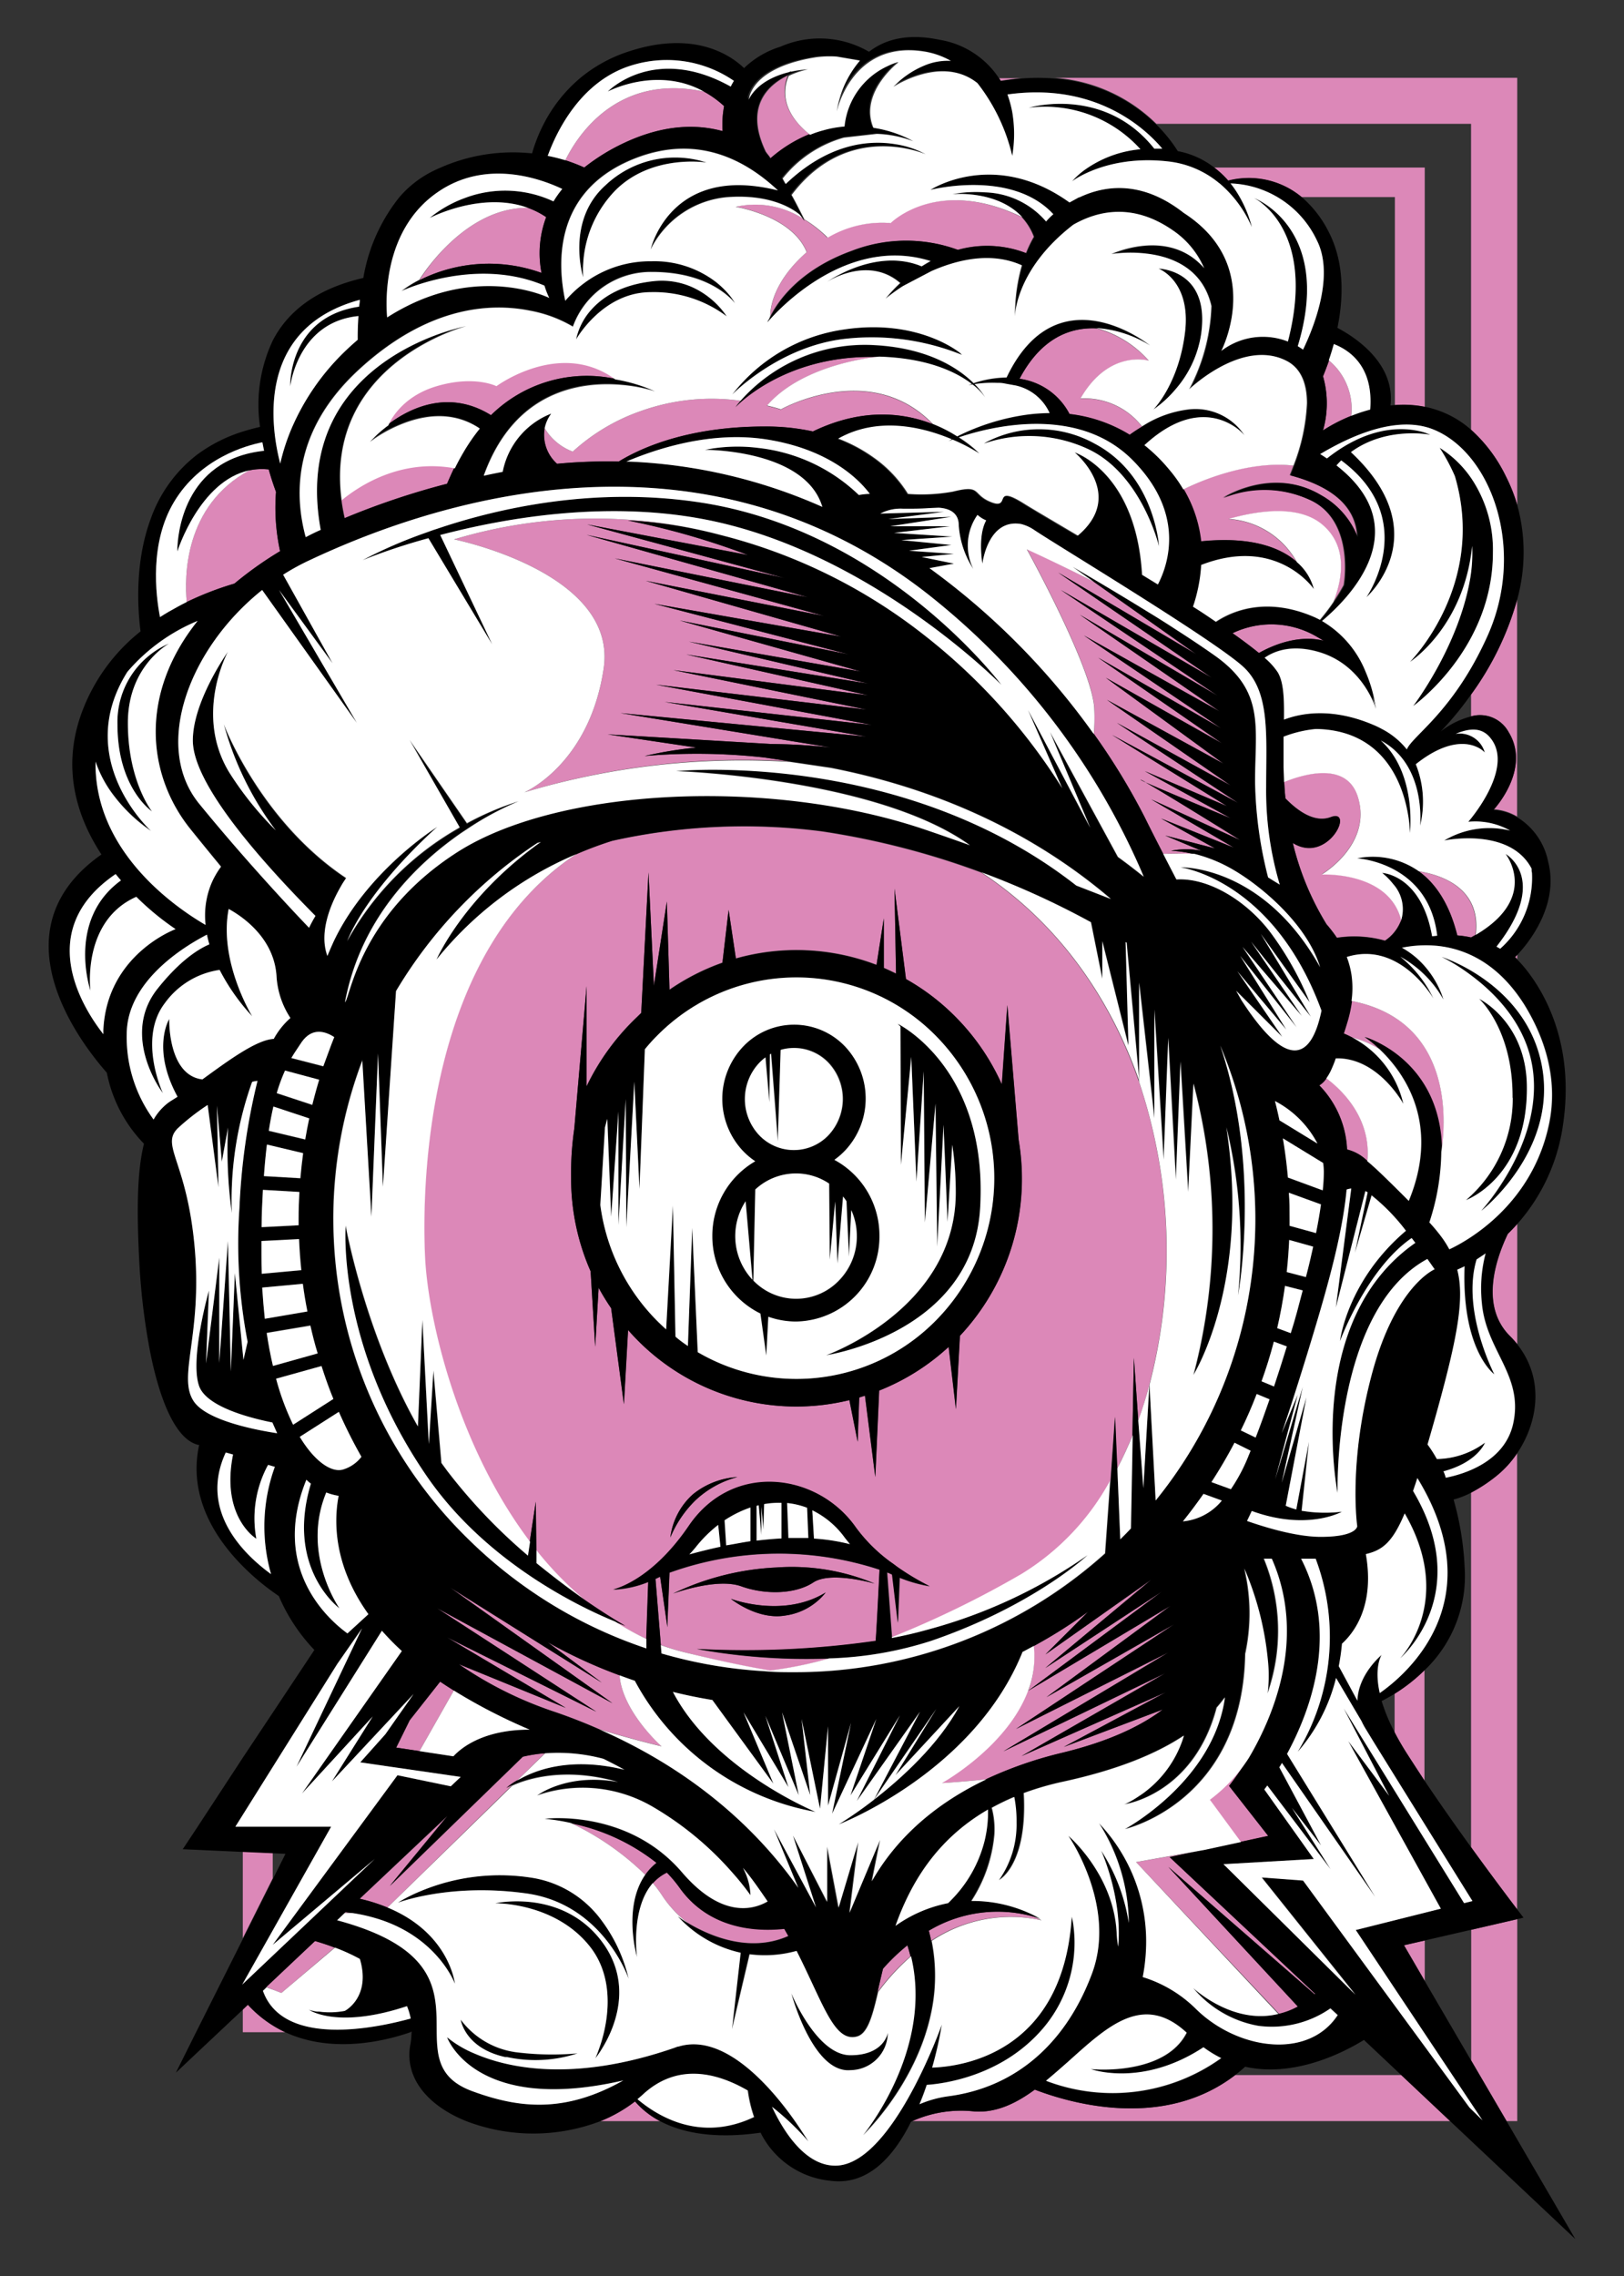<svg id="Слой_1" data-name="Слой 1" xmlns="http://www.w3.org/2000/svg" viewBox="0 0 223 312.49"><rect x="0" y="0" width="223" height="312.49" fill="#333333" stroke="none"/><defs><style>.cls-1{fill:#dc88b8;}.cls-2{fill:#fff;}</style></defs><g id="_3" data-name="3"><path class="cls-1" d="M84.37,222.62A36.22,36.22,0,0,0,88.76,225l.27-7.8a14.46,14.46,0,0,1-4.82,1.07s5.15-1,10.42-8.73c6.05-8.9,17.73-7.27,22.94.21a22,22,0,0,0,4.73,4.71c.29.2.57.4.85.62a34.28,34.28,0,0,0,4.53,2.72,19.78,19.78,0,0,1-3.17-.81h0c-.3-.11-.62-.22-.94-.35l-.24,6.18-.79-6.61-.4-.19-.3-.11.67,8.9a135.85,135.85,0,0,0,17.8-8.68,34.16,34.16,0,0,0,12.17-12.82l.61-8.77.3,7.11c.76-1.46,1.47-3,2.11-4.56l.2-10.68.6,8.58c.57-1.56,1.07-3.17,1.52-4.82v-.07a72.84,72.84,0,0,0-1.43-41.6v0c-3.91-11.33-10.94-21.64-21.65-28.7a109.43,109.43,0,0,0-21.83-5.64,83.24,83.24,0,0,0-28.85,1.29,50.46,50.46,0,0,0-5,1.87c-20.2,13.27-21.27,44.13-20.75,55.28.41,8.75,4.57,26.12,14.42,39.12l.84-5.52.07,6.69a47.16,47.16,0,0,0,6.45,6.65c3.44,2.4,5.79,3.71,5.79,3.71S85.34,223,84.37,222.62Zm7.68-11.52a9.53,9.53,0,0,1,3.1-5.95,10.78,10.78,0,0,1,6.11-2.37A13.42,13.42,0,0,0,95.47,206,15.34,15.34,0,0,0,92.05,211.1Zm-8.13-31.5a32,32,0,0,1-1.72-2.81l-.47,8.1-.63-10.36a31.6,31.6,0,0,1-2.68-12.77,42.72,42.72,0,0,1,.44-6.82h0l1.69-19.55v13.72a32.43,32.43,0,0,1,6.92-9.5l.58-.57,1-19.3.74,15.57,1.78-11.57.36,12.12a31,31,0,0,1,7.27-3.71l.85-7.26,1,6.68a30.72,30.72,0,0,1,19.31.88l1-6.4v6.81q.86.38,1.68.78h0L122.83,122l1.56,12.41a30.78,30.78,0,0,1,6.86,5.25,31.21,31.21,0,0,1,6.3,9.21l.76-10.88,1.55,18.49a32.21,32.21,0,0,1,.45,5.33,31.48,31.48,0,0,1-8.51,21.58l-.55,10.07-1-8.55a30.77,30.77,0,0,1-9.54,6l-.53,11.87-1.42-11.17-.79.25-.21,6.08-1.14-5.72a30.68,30.68,0,0,1-7.28.88h0a30.66,30.66,0,0,1-21.89-9.19c-.42-.43-.83-.87-1.22-1.32l-.57,10.19Z"/><path class="cls-1" d="M105.76,229.37a54.77,54.77,0,0,0,8.11-1.66,84.06,84.06,0,0,1-18.16-1.3,125.92,125.92,0,0,0,24.55-1.11c.15-2.05.41-7.39.53-9.78a44.34,44.34,0,0,0-28.85.41l-.28,7,0,.78,0-.28h0l-1-6.94-.23.1-.41.2.73,9.05A33.11,33.11,0,0,0,94.66,227C98.76,228.05,102.45,228.81,105.76,229.37Zm-5.4-9.87s7.14,2.73,13-.87a8.56,8.56,0,0,1-5.53,3.16C104,222.46,100.36,219.5,100.36,219.5Zm-7.94-.72a36.68,36.68,0,0,1,14.15-3.58,29.35,29.35,0,0,1,13.53,2.21s-6-1.76-8.42-.16-6.53,1.74-9.9.53S92.42,218.78,92.42,218.78Z"/><path class="cls-1" d="M133.83,289.88c3,.2,5.71-1.12,8.27-3,4.87,1.87,17.64,5.59,27.52-2h22.8l6.71,6.32H125.28A16.36,16.36,0,0,1,133.83,289.88Z"/><path class="cls-1" d="M90.64,291.21H82.45a20,20,0,0,0,4.75-2.71A11.74,11.74,0,0,0,90.64,291.21Z"/><path class="cls-1" d="M207.06,169.37c.42-.42.85-.86,1.28-1.34v16.49a12.7,12.7,0,0,0-1-1.11C203.42,179.48,205.14,173.45,207.06,169.37Z"/><polygon class="cls-1" points="202.02 264.94 208.34 263.48 208.34 291.2 206.88 291.2 202.02 282.88 202.02 264.94"/><path class="cls-1" d="M202,204.91a21.28,21.28,0,0,0,3.54-2.34,14,14,0,0,0,2.78-3.06v62.61c-1.24-1.63-3.63-4.8-6.32-8.52Z"/><path class="cls-1" d="M137.21,10.74h2.95c-.88.07-1.8.19-2.74.34Z"/><path class="cls-1" d="M202,59v-42H158.79a22.11,22.11,0,0,0-13.91-6.32h63.46V69.3a23.33,23.33,0,0,0-1.57-3.93A20.73,20.73,0,0,0,202,59Z"/><path class="cls-1" d="M208.34,131.06v.59c-.19-.19-.3-.28-.3-.28Z"/><path class="cls-1" d="M207.17,100.5A4.47,4.47,0,0,0,202,98.35v-3a40.85,40.85,0,0,0,6.32-13v29.75a7.25,7.25,0,0,0-3.23-1S210.32,105.63,207.17,100.5Z"/><path class="cls-1" d="M193,240.46c-.58-.93-1.08-1.8-1.5-2.62v-5.33a23.51,23.51,0,0,0,4.1-3.23v15.19C194.72,243.09,193.84,241.74,193,240.46Z"/><path class="cls-1" d="M56.51,278.94V279h-.15Z"/><polygon class="cls-1" points="37.45 254.38 37.45 257.88 33.34 266.09 33.34 254.2 37.45 254.38"/><path class="cls-1" d="M33.34,275.85l.67-.64A16.3,16.3,0,0,0,39.17,279H33.34Z"/><path class="cls-1" d="M195.64,55.87a15.06,15.06,0,0,0-4.1-.23V27.06H178.73a11.35,11.35,0,0,0-10.06-2.24A12.79,12.79,0,0,0,166.73,23h28.91Z"/><polygon class="cls-1" points="192.8 267.06 195.64 266.41 195.64 271.94 192.8 267.06"/><path class="cls-1" d="M157.71,84.11c1.29.78,2.57,1.59,3.8,2.4C160.26,85.71,159,84.9,157.71,84.11Z"/><path class="cls-1" d="M159.73,117.22c-.81-1.58-1.66-3.23-2.53-5a90.26,90.26,0,0,0-7-11.48,24,24,0,0,0,.07-3.46c-.21-5.52-9.26-21.9-9.26-21.9s4,1.81,9.17,4.49l14.05,9.93-18.94-11.2,21.08,14.44L145.67,81l21.55,14.53L148.28,84.4l19.18,13.26L148.83,87.24,167.7,100l-16.9-9.71,17,11.76-15.95-9L168,104.84l-16-8.76,17,11.76-15.63-8.6,16.66,11L152.7,100.9l15.79,9.78-11.29-4.81L169,112.34s-9.08-3.75-11.7-4.93a4,4,0,0,0-.69-.36c-.07,0,.2.13.69.36,2.79,1.58,13,7.93,13,7.93l-12.23-5.6,11.36,6.63-10-4,7.42,4.11L160,114.71l5,2.1a10.35,10.35,0,0,0-4.2,0,14.88,14.88,0,0,1,3.26.49C162.53,117.15,160.9,117.18,159.73,117.22Z"/><path class="cls-1" d="M72,108.78s8.92-3.79,10.89-17S62.35,74.05,62.35,74.05a67.13,67.13,0,0,1,36.58-.61,61.57,61.57,0,0,0-12.72-2,104.4,104.4,0,0,1,16.5,4.74L80.63,72l27.07,7.35L80.55,73.43,110.94,82,84.42,76.66l28.73,7.9L88.68,79.74l26.84,7.66L89.86,82.9l26.69,6.94L93.34,85.19l24.86,7-23.6-4.1,24.63,5.76-25-4,25,5.61L92.47,92,119,97.42,90.1,94l29.68,5.53-28.5-3.16L119,101.13,85.21,97.9l28.86,4.72h0c-2.92-.31-5.68-.46-8.23-.48l-22.4-1.32,12.16,1.81a56.45,56.45,0,0,0-7.08,1.16A84.43,84.43,0,0,1,105,104l3.45.52A104,104,0,0,0,72,108.78Z"/><path class="cls-1" d="M141.93,226a67.07,67.07,0,0,0,7.47-4.71l-5.86,5.86,14.53-10.26L143.54,229l16-10.49-18.35,13.62A13.08,13.08,0,0,0,141.93,226Z"/><path class="cls-1" d="M141.13,232.15l19.54-11.66L143.7,233l17.52-10-21.7,14.36,20.92-10.5-22.66,13.58L160,229.72l-19.73,11.37,19.81-8.76-14,7.5,13.58-5.13c-3.1,2.34-7.53,4.41-13.74,5.92a54.48,54.48,0,0,0-10.57,3.67c-3.58.37-6.1.51-6.1.51S138.25,239.85,141.13,232.15Z"/><path class="cls-1" d="M61.79,217.94,82.63,231l-7.43-5.54A68.62,68.62,0,0,0,85.07,230c.39,5,5.77,9.73,5.77,9.73s-3.68-.85-8.53-2.32c-1.91-.84-3.93-1.64-6.06-2.37A52.11,52.11,0,0,1,63,228.47l14.69,6-16.31-9.68L81.89,235,60,220.78l24.1,13.05Z"/><path class="cls-1" d="M157.75,49.55s-5.45-1.64-9.39,5.19a10,10,0,0,1,8.45,3.82c-.57.34-1.15.72-1.75,1.15a20.16,20.16,0,0,0-8.28-2.86A9.11,9.11,0,0,0,140,52c3-5.67,7-7.06,10.51-6.92A14.77,14.77,0,0,1,157.75,49.55Z"/><path class="cls-1" d="M186.48,109.45c1.93,6.52-5,10.58-5,10.58s9.25-.49,10.92,6.27c0,.11-.08.22-.13.33a5.79,5.79,0,0,1-2.09,2.5,15.6,15.6,0,0,0-6.6-.4,19.68,19.68,0,0,0-1.43-1.86h0a38.31,38.31,0,0,1-4.63-11.17c4.82,3,8.54-4.8,5.22-3.54-2.27.86-4.64-.93-6.23-2.57-.08-.77-.13-1.52-.17-2.26C179.05,106.23,185,104.48,186.48,109.45Z"/><path class="cls-1" d="M122.21,30.62s6.37-6.49,18.08-.81a8.23,8.23,0,0,1,1.66,2.7,16,16,0,0,0-1.08,2.25,14.83,14.83,0,0,0-9.39-.46,20.61,20.61,0,0,0-14.54.13c-7.31,2.64-10.22,7.09-11.15,8.94,0-.66.09-4.45,5-8.77-2-5-9.76-6.22-9.76-6.22A12.14,12.14,0,0,1,110.23,30l.25.33c0-.09-.09-.17-.13-.25a17.41,17.41,0,0,1,3.22,2.53A14.62,14.62,0,0,1,122.21,30.62Z"/><path class="cls-1" d="M96.65,12.57a14,14,0,0,1,2.78,2A13.84,13.84,0,0,0,99.22,18c-3.67-1-8.23-.9-13.7,1.71A27.69,27.69,0,0,0,80.23,23a25.08,25.08,0,0,0-2.6-1C79.09,19,84.55,10,96.65,12.57Z"/><path class="cls-1" d="M111.19,18.47a18.89,18.89,0,0,0-5.33,3.32l-.17-.28h0q-.27-.33-.51-.66c-3-6.26.37-9.2,3-10.48C107.64,11.72,106.83,15,111.19,18.47Z"/><path class="cls-1" d="M108.57,9.81l-.25.06.29-.12Z"/><path class="cls-1" d="M72.48,28.53A11.31,11.31,0,0,1,75,29.81a14.08,14.08,0,0,0-.64,7.66,21.24,21.24,0,0,0-16.76,1C58.3,37.26,64.08,28.47,72.48,28.53Z"/><path class="cls-1" d="M38.46,75.67a49.71,49.71,0,0,0-6.27,4.45,42.9,42.9,0,0,0-6.55,2.53c-.32-3.39-.4-13.22,8.61-18.08a8.57,8.57,0,0,1,2.65-.12c.34,1.22.7,2.27,1,3.08A28.13,28.13,0,0,0,38.46,75.67Z"/><path class="cls-1" d="M182,84.82l.44-.39-.44.4Z"/><path class="cls-1" d="M177.61,63.91c-.3.81-.52,1.31-.52,1.31,6.79,1.81,9.09,5,9.24,8.46a11.25,11.25,0,0,0-5-5.73c-6.68-4-13.42.37-13.42.37a14.91,14.91,0,0,1,11.74.21c6.46,2.79,4.84,11.76,4.84,11.78-.45.84-.94,1.62-1.42,2.34,1.11-2.78,2.23-7.6-1.63-10.7-3.26-2.62-8.7-1.83-12.76-.68a11.56,11.56,0,0,1,9.39,5.94c-2.09-1.89-6-3.64-13.23-2.9a18,18,0,0,0-2.37-7.12C164.68,66.09,171.32,63.14,177.61,63.91Z"/><path class="cls-1" d="M78.65,62a27,27,0,0,1,9.41-5.59,28.82,28.82,0,0,1,13.63-1.39c-.46.52-.7.85-.7.85S107.31,49,119.54,49l1.18,0c-.33,0-10.45.93-15.42,6.72,1.21.28,1.91.52,1.91.52s12.24-6.89,20.86,2c-4-1.56-9.63-2.29-16.46,1a30.35,30.35,0,0,0-6.59-.68c-10.51,0-17,2.92-20.07,4.81a73.64,73.64,0,0,0-8.47.31,5.3,5.3,0,0,1-1.7-4.9A7.57,7.57,0,0,0,78.65,62Z"/><path class="cls-1" d="M185.55,57.09a22.26,22.26,0,0,0-3.88,2,13.52,13.52,0,0,0,0-7.43c.25-.6.53-1.33.82-2.16A8.63,8.63,0,0,1,185.55,57.09Z"/><path class="cls-1" d="M202.59,128.35l-.62.35a14.29,14.29,0,0,0-1.9-.28c-1.14-4.59-3.16-7.27-5.3-8.81C197.87,120.11,203.39,121.91,202.59,128.35Z"/><path class="cls-1" d="M187.78,159.43a6,6,0,0,0-2.83-1.62,13.4,13.4,0,0,0-3.81-8.8,3.09,3.09,0,0,0,1-1C184.15,149.54,188.36,153.45,187.78,159.43Z"/><path class="cls-1" d="M197.94,158.14c-.05-12.76-10.59-15.77-10.59-15.77a14.49,14.49,0,0,1,2,1.63,14.62,14.62,0,0,0-3.68-1.56c-.38-.2-.77-.39-1.2-.57.16-.5.32-1,.49-1.58a17.62,17.62,0,0,0,.62-2.87C199.53,140.13,198.57,153.93,197.94,158.14Z"/><path class="cls-1" d="M62.44,64.21c-.34.7-.67,1.44-1,2.21a104.44,104.44,0,0,0-14.09,4.73c-.2-.88-.35-1.73-.46-2.56C49.22,66.68,55,62.82,62.44,64.21Z"/><path class="cls-1" d="M180.83,87.42l.93.54c-3.56-.87-7.08.67-8.89,1.69-1-.82-2.23-1.74-3.62-2.72A12.33,12.33,0,0,1,180.83,87.42Z"/><path class="cls-1" d="M120.5,273.5c.23-1,.47-2.06.75-3.2a27.65,27.65,0,0,1,3.35-3.21c.16.5.3,1,.42,1.49A30.63,30.63,0,0,0,120.5,273.5Z"/><path class="cls-1" d="M127.86,266.44c-.09-.45-.2-.91-.32-1.37A18.38,18.38,0,0,1,142,263.15a10.08,10.08,0,0,1,.91.47A19.56,19.56,0,0,0,127.86,266.44Z"/><path class="cls-1" d="M78.37,250.27a27.81,27.81,0,0,1,11.79,5.45,7.85,7.85,0,0,0-1.56,1.66A37.47,37.47,0,0,0,78.37,250.27Z"/><path class="cls-1" d="M91,260.35a17.35,17.35,0,0,0-1.36-1.83,6.07,6.07,0,0,1,1.93-1.47,17.6,17.6,0,0,1,1.69,2c4.1,5.83,10.68,6.12,14.43,5.72l.57,1c-5.55,2.49-11.29-.26-13.87-1.82A15.5,15.5,0,0,1,91,260.35Z"/><path class="cls-1" d="M57.6,240.41l-3.18-.48,1.85-3.75,4.17-5.31c.6.41,1.23.81,1.88,1.22Z"/><path class="cls-1" d="M37.77,273.27l-1.21-.47,6.7-6.32c.75.22,1.67.51,2.69.9l-7.31,6.23Z"/><path class="cls-1" d="M49.41,260.68l12.08-11.4-7.94,9.65,18.26-17.75a20.42,20.42,0,0,1,3-.47L71,244.47a8.61,8.61,0,0,0-1.42,1,7.9,7.9,0,0,1,.76-.39L53.21,261.88A23.28,23.28,0,0,0,49.41,260.68Z"/><path class="cls-1" d="M47.46,262.52l.93.12H47.33Z"/><path class="cls-1" d="M166.07,247.09a22,22,0,0,0,5.33-5.72,33.35,33.35,0,0,1-2.6,3.83l5.37,6.86-3.83.83-3.91-5.32Z"/><path class="cls-1" d="M165.38,254l-4.71,1,20,18.78-.07.07-20.11-17.51,17.79,19.18a10.2,10.2,0,0,1-2.6,1L156,255.64Z"/><path class="cls-1" d="M59.9,52.93c5.21-1.54,8.21,0,8.21,0s8.73-6.49,16.31-.93a18.73,18.73,0,0,0-17,5c-5.78-3.6-11.15-1-14.17,1.3C53.27,58.31,54.69,54.47,59.9,52.93Z"/></g><g id="_2" data-name="2"><path d="M57.65,259.67a28.18,28.18,0,0,1,15.72-1.84,14.68,14.68,0,0,1,9.24,5.79,21.49,21.49,0,0,1,3.7,8s-3.47-10.2-14-11.68-17.68,1.27-17.68,1.27A20.78,20.78,0,0,1,57.65,259.67Z"/><path d="M83.92,179.6l1.76,13.18.57-10.19c.39.45.8.89,1.22,1.32a30.66,30.66,0,0,0,21.89,9.19h0a30.68,30.68,0,0,0,7.28-.88l1.14,5.72.21-6.08.79-.25,1.42,11.17.53-11.87a30.77,30.77,0,0,0,9.54-6l1,8.55.55-10.07a31.48,31.48,0,0,0,8.51-21.58,32.21,32.21,0,0,0-.45-5.33l-1.55-18.49-.76,10.88a31.21,31.21,0,0,0-6.3-9.21,30.78,30.78,0,0,0-6.86-5.25L122.83,122l.21,11.69h0q-.83-.4-1.68-.78v-6.81l-1,6.4a30.72,30.72,0,0,0-19.31-.88l-1-6.68-.85,7.26a31,31,0,0,0-7.27,3.71l-.36-12.12-1.78,11.57-.74-15.57-1,19.3-.58.57a32.43,32.43,0,0,0-6.92,9.5V135.39l-1.69,19.55h0a42.72,42.72,0,0,0-.44,6.82,31.6,31.6,0,0,0,2.68,12.77l.63,10.36.47-8.1A32,32,0,0,0,83.92,179.6Zm-1.47-14.18.64-10.64c.1-.39.21-.78.32-1.17l.53,13.44,1-14.45v15.55l1-17.29L86,168.47l1.1-20,.71,14.76.74-19.19c.51-.62,1-1.23,1.62-1.8a26.87,26.87,0,0,1,38.38,0,27.82,27.82,0,0,1,0,39,26.86,26.86,0,0,1-32.74,4.39l-.76-17.07-.59,16.22c-.58-.38-1.14-.79-1.69-1.22l-.35-18-.93,17c-.45-.4-.89-.82-1.32-1.25A27.65,27.65,0,0,1,82.45,165.42Z"/><path d="M97.81,169.7a11.82,11.82,0,0,0,6.64,10.67l.81,5.78.28-5.34a11.44,11.44,0,0,0,3.77.66A11.64,11.64,0,0,0,120.8,169.7a11.79,11.79,0,0,0-6.19-10.43A10.44,10.44,0,0,0,116,158a10.42,10.42,0,0,0,0-14.36,9.66,9.66,0,0,0-14,0,10.42,10.42,0,0,0,0,14.36,10,10,0,0,0,1.66,1.39A11.83,11.83,0,0,0,97.81,169.7Zm16-13.85a6.49,6.49,0,0,1-9.45,0,7.25,7.25,0,0,1,0-10,7,7,0,0,1,.82-.72l.54,6.16.08-6.58.15-.08.93,12,.39-12.53a6.44,6.44,0,0,1,1.81-.26,6.54,6.54,0,0,1,4.73,2,7.28,7.28,0,0,1,0,10Zm-10.33,20,.27-12.5a8.19,8.19,0,0,1,5.6-2.22,8.09,8.09,0,0,1,4.54,1.39l.09,10.45.74-8,.31,8.53.77-9.21a7.68,7.68,0,0,1,.47.65l.34,7.61.32-6.39a8.78,8.78,0,0,1,.76,3.57,8.67,8.67,0,0,1-2.46,6.1,8.15,8.15,0,0,1-11.75,0ZM101,169.7a8.72,8.72,0,0,1,1.42-4.78l.94,10.77A8.72,8.72,0,0,1,101,169.7Z"/><path d="M14.67,147.27a19.2,19.2,0,0,0,5.1,9.75c-1,4-1,9.7-.61,16.82a89.31,89.31,0,0,0,1.49,11.93c1.34,6.63,3.46,11.6,6.31,12.52l.2.07.19,0c-1.55,7.12,2.25,12.9,6,16.67a32.48,32.48,0,0,0,4.11,3.51l.83.59a24.65,24.65,0,0,0,4.88,7.39l-5.71,8.6-4.11,6.18L27,251l-1.91,2.88,1.91.08,6.38.29,4.11.18,1.71.08-1.71,3.42-4.11,8.21L27,278.85l-2.85,5.71L27,281.87l6.38-6,.67-.64A16.3,16.3,0,0,0,39.17,279c6.63,3.07,14.1,1.08,17.19,0l.15-.06V279a10.89,10.89,0,0,1-.17,1.75,7.39,7.39,0,0,0,.41,4.14c1.09,2.73,3.79,4.92,7.28,6.32a25.8,25.8,0,0,0,18.42,0,20,20,0,0,0,4.75-2.71,11.74,11.74,0,0,0,3.44,2.71c2.8,1.48,7.15,2.53,13.8,1.58a12,12,0,0,0,9.66,6.61c5.11.65,8.65-3.38,11-8.11l.17-.08a16.36,16.36,0,0,1,8.55-1.33c3,.2,5.71-1.12,8.27-3,4.87,1.87,17.64,5.59,27.52-2,.46-.36.92-.74,1.37-1.14,6.88,1.52,13.67-2.05,16.31-3.68l5.12,4.82,6.71,6.32,17.19,16.19-9.44-16.19L202,282.87l-6.38-10.93-2.84-4.88,2.84-.65,6.38-1.47,6.32-1.46.88-.21-.88-1.15c-1.24-1.63-3.63-4.8-6.32-8.52-2.08-2.88-4.33-6.07-6.38-9.13-.92-1.38-1.8-2.73-2.6-4-.58-.93-1.08-1.8-1.5-2.62a24.63,24.63,0,0,1-1.8-4.32c.49-.24,1.1-.58,1.8-1a23.51,23.51,0,0,0,4.1-3.23,17.84,17.84,0,0,0,5.5-14.08,40.67,40.67,0,0,0-1.52-9.35,11.56,11.56,0,0,0,2.4-.94,21.28,21.28,0,0,0,3.54-2.34,14,14,0,0,0,2.78-3.06c2.78-4.12,3.89-10.11,0-15a12.7,12.7,0,0,0-1-1.11c-3.93-3.93-2.21-10-.29-14,.42-.42.85-.86,1.28-1.34a25.92,25.92,0,0,0,6.33-13.77c1.51-10.38-2.16-17.28-4.62-20.6h0a18,18,0,0,0-1.7-2c-.19-.19-.3-.28-.3-.28l.3-.31c1.24-1.29,5.85-6.63,4.27-12.8a9.27,9.27,0,0,0-4.27-6.13,7.25,7.25,0,0,0-3.23-1s5.21-5.53,2.06-10.66A4.47,4.47,0,0,0,202,98.35a11.51,11.51,0,0,0-4.17,2.07A43.09,43.09,0,0,0,202,95.35a40.85,40.85,0,0,0,6.32-13,24.29,24.29,0,0,0,0-13.08,23.33,23.33,0,0,0-1.57-3.93A20.73,20.73,0,0,0,202,59a13.58,13.58,0,0,0-6.38-3.16,15.06,15.06,0,0,0-4.1-.23l-.59.06c.68-5.87-5-9.45-7.28-10.66.83-4.09,1-9-1.26-13.29a15.21,15.21,0,0,0-3.68-4.69,11.35,11.35,0,0,0-10.06-2.24A12.79,12.79,0,0,0,166.73,23a11.64,11.64,0,0,0-5-2.25,20.1,20.1,0,0,0-2.94-3.64,22.11,22.11,0,0,0-13.91-6.32,27.52,27.52,0,0,0-4.72,0c-.88.07-1.8.19-2.74.34l-.21-.34A12.1,12.1,0,0,0,129,5.46c-4.48-.94-7.56,0-9.67,1.65a13.44,13.44,0,0,0-12.16-.7h0a12.51,12.51,0,0,0-5,2.94c-1.7-1.65-6.78-5.33-16-2.23a20.05,20.05,0,0,0-6.53,3.62,20.43,20.43,0,0,0-5,6.32,21.7,21.7,0,0,0-1.58,4A24.64,24.64,0,0,0,60.52,23c-.28.12-.56.24-.84.38a14.55,14.55,0,0,0-4.87,3.73,24.14,24.14,0,0,0-4.92,11.05c-6.69,1.54-10.46,4.77-12.44,8.6a20.7,20.7,0,0,0-1.74,11.85c-.83.19-1.62.4-2.37.64A20.92,20.92,0,0,0,27,62.47a19.14,19.14,0,0,0-6.31,8.78c-2.17,5.87-1.81,12.16-1.39,15.43a25.5,25.5,0,0,0-8.1,11.22c-2.79,7.66-.59,14.34,2.73,19.41C-.94,127.75,11.11,143.24,14.67,147.27ZM15.88,120c.24.3.49.59.73.87-6.55,4.76-4.86,12.73-4.32,14.69.08.29.13.44.13.44s-1.23-9.55,6.3-12.88a37.13,37.13,0,0,0,5.39,4.44s-9.44,3.45-9.92,13.86c0,.19,0,.37,0,.56C11.07,138,4.79,127.54,15.88,120ZM27.14,85.24c-8.18,10.18-6.87,21.25-1,28.5,1.52,1.89,2.93,3.61,4.22,5.18a11.87,11.87,0,0,0-1.19,2,11.46,11.46,0,0,0-.93,6c-4-2.35-15.32-10-15.11-22.42a16.31,16.31,0,0,0,2.62,4.81,21.62,21.62,0,0,0,5,4.7S9.9,104.26,17.49,92.21A25.53,25.53,0,0,1,27.14,85.24Zm9.24,95.83c-.16-1.36-.28-2.8-.36-4.3l5.58-.52c.17,1.28.38,2.55.63,3.8Zm6.24.84c.29,1.28.61,2.56,1,3.81l-6.14,1.72c-.32-1.39-.6-2.89-.83-4.49Zm-6.68-7c0-.88,0-1.79,0-2.72v-1.78l5.16-.26c.06,1.43.16,2.85.31,4.26Zm0-6.4c0-1.85.1-3.55.18-5.12l5,.29c-.07,1.23-.11,2.47-.11,3.72,0,.29,0,.57,0,.85Zm.3-7c.11-1.59.25-3,.41-4.33l5,1.18c-.15,1.14-.28,2.29-.38,3.44Zm.67-6.22c.19-1.24.4-2.34.63-3.33l4.93,1.63c-.21,1-.39,1.92-.55,2.89Zm1.1-5.17a23.23,23.23,0,0,1,1.14-3.1l4.69,1.26c-.35,1.14-.66,2.29-.95,3.45Zm2-4.82c.5-.84,1-1.53,1.43-2.2,1.41-2.09,3.23-1.46,4.43-.67-.54,1.33-1,2.68-1.5,4Zm5.7,22.11a61.17,61.17,0,0,1,4-21.83L51,167.05l.91-22.42.67,18.31,1.8-26.88a62.87,62.87,0,0,1,19.41-20.33l.48-.14c-10.62,7.55-14.33,16.14-14.33,16.14a49.28,49.28,0,0,1,19.18-14.46,50.46,50.46,0,0,1,5-1.87,83.24,83.24,0,0,1,28.85-1.29,109.43,109.43,0,0,1,21.83,5.64,113.47,113.47,0,0,1,15.05,6.86l1.56,7.76v-5.16l3.58,14.31,0-.31h0l-.38-13.88.14.09,1.74,19V134.89l2.1,18.63V138.58l1.27,20.63.63-16.74,1.05,19.47.63-16.21,1.06,17.9.72-14.87a78,78,0,0,1,0,40s7.87-12.49,4.52-34A68.51,68.51,0,0,1,170,177.84s3.27-17.34-2.44-34.29A61.33,61.33,0,0,1,158.69,206l-.85-15.88v.07L157,204.31,156.3,195l-.6-8.58-.2,10.68-.24,12.8c-.47.5-.95,1-1.43,1.46l0,0-.4-9.74-.3-7.11-.61,8.77-.71,10a63.64,63.64,0,0,1-42.72,16.31c-1.33,0-2.64,0-4-.13A63.9,63.9,0,0,1,90.83,227l-.09-1.15L90,216.75l.41-.2.23-.1,1,6.94h0l0,.28,0-.78.28-7a44.34,44.34,0,0,1,28.85-.41c-.12,2.39-.38,7.73-.53,9.78a125.92,125.92,0,0,1-24.55,1.11,84.06,84.06,0,0,0,18.16,1.3,50.33,50.33,0,0,0,14-2.41c14.05-4.81,21.47-11.76,21.47-11.76a70,70,0,0,1-22.1,10.26c-1.54.43-3.14.8-4.77,1.11v-.12l-.67-8.9.3.11.4.19.79,6.61.24-6.18c.32.13.64.24.94.35h0a19.78,19.78,0,0,0,3.17.81,34.28,34.28,0,0,1-4.53-2.72c-.28-.22-.56-.42-.85-.62a22,22,0,0,1-4.73-4.71c-5.21-7.48-16.89-9.11-22.94-.21-5.27,7.74-10.42,8.73-10.42,8.73A14.46,14.46,0,0,0,89,217.18l-.27,7.8,0,1.31a63.45,63.45,0,0,1-24.45-15A61.43,61.43,0,0,1,45.74,167.36ZM49.63,200a5,5,0,0,1-2.47,1.73c-1.52.5-3.85-.91-6-4.47l5.37-3.43A67.09,67.09,0,0,0,49.63,200ZM60,220.78l24.1,13.05L61.79,217.94,82.63,231l-7.43-5.54A68.62,68.62,0,0,0,85.07,230c.7.26,1.39.51,2.1.75a35.16,35.16,0,0,0,24.82,18S98,243,92.4,232.28q2.67.66,5.42,1.11l8.38,11.49-4.1-9.79,6.16,10.26-3.16-9.78,4.58,10.89-2.29-11.37,3.87,11.37L110.07,236l2.53,12.31L113.7,237v10.89l3.16-11.37L114.26,249l6.07-13-3.55,10.5,6.79-11-5.92,11.76L126.33,235,120,247.09a56.43,56.43,0,0,1-4.82,3.37s18.56-7.1,25.23-23.67c.52-.26,1-.54,1.55-.82a67.07,67.07,0,0,0,7.47-4.71l-5.86,5.86,14.53-10.26L143.54,229l16-10.49-18.35,13.62,0,0,0,0,19.54-11.66L143.7,233l17.52-10-21.7,14.36,20.92-10.5-22.66,13.58L160,229.72l-19.73,11.37,19.81-8.76-14,7.5,13.58-5.13c-3.1,2.34-7.53,4.41-13.74,5.92a54.48,54.48,0,0,0-10.57,3.67c-8.22,3.9-13,9.16-15.74,14l1.13-5.67-4.19,10,1.19-9.71-2.69,9-1.57-8.37v7.58L108.89,252l3.16,9.86-5.77-10.73,3.34,8.05c-4.94-7-13.38-15.63-27.31-21.74-1.91-.84-3.93-1.64-6.06-2.37A52.11,52.11,0,0,1,63,228.47l14.69,6-16.31-9.68L81.89,235Zm.44,10.09c.6.41,1.23.81,1.88,1.22a76.35,76.35,0,0,0,10.41,5.37h0c-6.33,0-9.38,2.44-10.5,3.65l-4.66-.71-3.18-.48,1.85-3.75Zm75.23,17.56a16.66,16.66,0,0,1-.49,4.38,17.66,17.66,0,0,1-4.52,8c-.15.16-.3.31-.47.47a18.61,18.61,0,0,0-7.23,3.12C125,258.68,128.49,252.58,135.67,248.43Zm-12.73-4.73,8.77-9.47c-2.86,5.35-8,9.94-11.74,12.86l8.57-12.47ZM95.55,212.36a17.82,17.82,0,0,1,3.07-3l.31,3c-1.58.34-3,.7-4.27,1.05C95,213.06,95.26,212.72,95.55,212.36Zm7.5-5.4,0,4.63c-1.16.16-2.29.36-3.37.57l-.22-3.44A15.25,15.25,0,0,1,103.05,207Zm1.5,3.74v-3.87l.27,3.14.11-3.5a11.22,11.22,0,0,1,2.38-.17v4.88c-1.16.06-2.3.17-3.42.3v-4.77l.29-.08Zm6.23-3.71.17,4.16c-.91,0-1.82,0-2.73,0l-.18-4.8A10.52,10.52,0,0,1,110.78,207Zm5.27,4.16c.21.28.43.56.66.82a26.78,26.78,0,0,0-4.94-.77l-.23-3.88A12,12,0,0,1,116.05,211.15Zm70.25-1.63s0,1.47-5,1.47c-3.39,0-7.72-1.34-10.11-2.18.22-.44.43-.89.65-1.37,7.65,2.79,12.38.1,12.38.1a19.39,19.39,0,0,1-5.53-.13l1-9.46L178,207.23a8.89,8.89,0,0,1-1.45-.51l2.84-14.89L176,203.57l2.89-13.16-3.79,12.69,3.1-11.62L176,196.77c1.12-3.28,2.27-6.91,3.48-10.83,2.62-8.53,4.84-16.24,5.43-22.63a2.6,2.6,0,0,1,.64-.14l-2.12,16.35,4.06-16,.31.17L186.05,172l2.29-7.89a27.11,27.11,0,0,1,4.72,4.86c-8.13,6.91-9.06,15.15-9.06,15.15s3.63-9.88,9.84-14.15c.18.22.34.44.51.66-15.43,10.75-10.68,34.33-10.68,34.33S183,179.88,196,172.84c.61.86,1,1.42,1,1.42s-5.37,2.21-8.63,14.42S186.3,209.52,186.3,209.52ZM162.09,119.1s12.76,1.61,19.37,19.65c-1.41,6.84-4.77,8.19-11-1.45l-.72-1.28,6.33,6.32-6.16-9,6.71,8-6.32-10.1,7.74,9.79L170.62,130l8.13,9.47-6.95-10.18L180,139.58l-6.87-11.37,6.71,9.39a43.4,43.4,0,0,0-5.36-9.55c-3.29-4.38-8.54-7.58-12.94-7.31-.59-1.13-1.2-2.31-1.82-3.52-.81-1.58-1.66-3.23-2.53-5a90.26,90.26,0,0,0-7-11.48A99,99,0,0,0,127.63,78l3.36-.62-4.42-.91,4.42-.43-6.16-.43,5.81-.79-6.87-.67,7-.48-8-.51,7.7-.91h-8.21l8.37-1.3-8.65.31,7.66-1-8.76.25a6,6,0,0,1,3.15-.67c1.36,0,2.5,0,3.47-.08h0l1.39-.06c1.21.07,2.76.53,2.76,2.41a12.59,12.59,0,0,0,2,6,7.29,7.29,0,0,1,.57-7.42l.2.16a3.9,3.9,0,0,0,1,.59c-1.2,2.17-.52,5.94-.52,5.94s.73-6.21,5.3-5.44h0a5.55,5.55,0,0,1,1.8.81c2.95,2,25.47,15.55,28.94,19s2.92,9.31,2.92,16.26a45.41,45.41,0,0,0,1.87,13.44L175,121l-.87-.54a56.29,56.29,0,0,1-1.79-13.17c0-7.48,1.4-12.34-5.47-17.24-1.55-1.1-3.39-2.33-5.32-3.57-1.25-.8-2.54-1.61-3.8-2.4-5.44-3.36-10.46-6.26-10.46-6.26l2.92,2.06,14.05,9.93-18.94-11.2,21.08,14.44L145.67,81l21.55,14.53L148.28,84.4l19.18,13.26L148.83,87.24,167.7,100l-16.9-9.71,17,11.76-15.95-9L168,104.84l-16-8.76,17,11.76-15.63-8.6,16.66,11L152.7,100.9l15.79,9.78-11.29-4.81L169,112.34s-9.08-3.75-11.7-4.93c2.79,1.58,13,7.93,13,7.93l-12.23-5.6,11.36,6.63-10-4,7.42,4.11L160,114.71l5,2.1a10.35,10.35,0,0,0-4.2,0,14.88,14.88,0,0,1,3.26.49,20.26,20.26,0,0,1,5.5,2.28c3.69,2.18,9.94,7.33,11.76,13.26C173.39,118.69,162.09,119.1,162.09,119.1Zm7.16-32.17a12.33,12.33,0,0,1,11.58.49l.93.54c-3.56-.87-7.08.67-8.89,1.69C171.86,88.83,170.64,87.91,169.25,86.93ZM134.41,62.27s-.28-.3-.8-.75a18.36,18.36,0,0,0-2-1.46h0c4.14-1.4,16.19-4.54,23.8,3.07,6.2,6.2,5.45,12.16,4.26,15.46a14.12,14.12,0,0,1-.73,1.67l-2.16-1.33c-.82-14.1-9.26-16.8-9.26-16.8s7.08,5.82.38,11.47c-3.44-2-6.16-3.63-7.33-4.36-4.52-2.85-1.79.84-4.52-.22s-1.27-2.52-5.27-1.47a24.28,24.28,0,0,1-6.2.32,17.15,17.15,0,0,0-4.73-5,21.3,21.3,0,0,0-4.85-2.59c5.43-3.05,11.5-1.57,15.37,0l.23.09-.45.26.55-.21A24.22,24.22,0,0,1,134.41,62.27Zm-37.6-.53s13.76-.07,16.11,7.85a72.69,72.69,0,0,0-26.55-6.22H86l.34-.14c4.2-1.75,11.57-4.08,19-2.89,8.63,1.38,12.66,5.54,14.1,7.46a10.61,10.61,0,0,0-1.51.16,23.62,23.62,0,0,0-13.85-6.47A22.63,22.63,0,0,0,96.81,61.74Zm80.28,105.62c0-1.21,0-2.42-.1-3.63l4.4,1.62c-.17,1.22-.4,2.54-.68,3.94l-3.63-1C177.08,168,177.09,167.67,177.09,167.36Zm3.23,3.79c-.29,1.34-.62,2.74-1,4.18l-2.66-.69c.16-1.45.27-2.93.34-4.41Zm-1.44,6c-.51,1.93-1,3.9-1.64,5.87l-1.86-.69q.66-2.86,1.07-5.8Zm-2.18,7.69c-.57,1.86-1.16,3.7-1.76,5.5l-1.71-.71c.64-1.78,1.21-3.6,1.69-5.45Zm-2.37,7.3c-.63,1.83-1.27,3.6-1.91,5.25l-2-1c.8-1.62,1.52-3.28,2.18-5ZM180.91,157l-5.22-3.19c-.19-.89-.39-1.78-.62-2.65A13.77,13.77,0,0,1,180.91,157Zm.78,2.69a9.89,9.89,0,0,1,.09,1.23,24,24,0,0,1-.15,2.53l-4.78-1.76q-.24-2.72-.69-5.38ZM169,204.45l-2.67-1c1.14-1.75,2.2-3.56,3.17-5.41l2.21,1.1c-.09.22-.18.45-.27.66A23.56,23.56,0,0,1,169,204.45ZM167.78,206a7.82,7.82,0,0,1-5.35,2.86q1.48-1.85,2.83-3.78ZM27.37,110.37C20.94,102.53,25.87,89.08,36,81L49,99.24,38.32,81l7.34,10.07L38.88,78.92a30.82,30.82,0,0,1,3.65-2C56.84,70.16,94.35,56,127,81.32a98.13,98.13,0,0,1,30,39.07q-1.77-1.42-3.55-2.72l-9.32-17.14,5.53,13.15L141.17,97.5l4.7,10.74a81.77,81.77,0,0,0-18.93-21,74.8,74.8,0,0,0-28-13.77,61.57,61.57,0,0,0-12.72-2,104.4,104.4,0,0,1,16.5,4.74L80.63,72l27.07,7.35L80.55,73.43,110.94,82,84.42,76.66l28.73,7.9L88.68,79.74l26.84,7.66L89.86,82.9l26.69,6.94L93.34,85.19l24.86,7-23.6-4.1,24.63,5.76-25-4,25,5.61L92.47,92,119,97.42,90.1,94l29.68,5.53-28.5-3.16L119,101.13,85.21,97.9l28.86,4.72h0c-2.92-.31-5.68-.46-8.23-.48l-22.4-1.32,12.16,1.81a56.45,56.45,0,0,0-7.08,1.16A84.43,84.43,0,0,1,105,104l3.45.52,5.62.83c11.84,2.32,26,7.37,38.47,18l-4.76-1.85c-23.94-18.77-54.95-15.71-54.95-15.71s27.48.93,40.35,10.18q-3-1.06-6.25-2.18c-21.16-7.15-50.18-5.76-64.07,3.08-13.53,8.61-14.78,20-15.5,20.66,2.19-11.68,10-19.14,16.09-23.33l.94-.62A40.46,40.46,0,0,1,71.23,110a40.18,40.18,0,0,0-7.12,3.14l-7.87-11.42,6.88,12a40.14,40.14,0,0,0-15.46,15.59C50.91,121.51,60,113.61,60,113.61s-9.56,5.92-14.21,15.7c-.33.69-.61,1.34-.87,2-1.2-3.38.62-7.38,1.76-9.39h0c.22-.4.42-.72.57-.94l.24-.36c-11.82-7.84-16.79-21.1-16.79-21.1A43.11,43.11,0,0,0,37.87,114a45,45,0,0,1-6.42-8c-4.82-8-.16-16.5-.16-16.5s-4.81,6.63-4.81,12.16S34,116.38,43.32,125.78a18.17,18.17,0,0,0-.88,1.63C40.59,125.46,33.9,118.33,27.37,110.37ZM37.9,67.53a28.13,28.13,0,0,0,.56,8.14,49.71,49.71,0,0,0-6.27,4.45,42.9,42.9,0,0,0-6.55,2.53c-.42.21-.85.43-1.28.67-.8.43-1.6.89-2.39,1.4-.6-3.09-1.44-10.21,1.93-15.82,3.59-6,9.9-7.74,12.13-8.18.07.4.15.79.23,1.17C25.08,63.07,24.38,73.63,24.35,75.45c0,.17,0,.26,0,.26S27.41,66,34.25,64.57a8.57,8.57,0,0,1,2.65-.12C37.24,65.67,37.6,66.72,37.9,67.53ZM49.41,41.16c0,.32-.07.64-.1.94-8.47,1.25-9.37,8.57-9.46,10.49,0,.3,0,.47,0,.47s1-8.85,9.37-9.67c-.09,1.33-.11,2.45-.1,3.26q-1,.85-2,1.83A32.44,32.44,0,0,0,40.05,58.8a28.1,28.1,0,0,0-1.57,4.85C37.18,58.63,35.1,45,49.41,41.16Zm27.8-15.22A14.7,14.7,0,0,0,76,27.65a15.65,15.65,0,0,0-12.18-.46A16.45,16.45,0,0,0,59,29.93s7.09-3.73,13.48-1.4A11.31,11.31,0,0,1,75,29.81a14.08,14.08,0,0,0-.64,7.66,21.24,21.24,0,0,0-16.76,1,15.55,15.55,0,0,0-2.17,1.33l-.27.21.27-.13c1.67-.72,10.75-4.29,19.36-.62a10.57,10.57,0,0,0,.66,1.69S66.73,36.59,55.94,42a29.49,29.49,0,0,0-2.78,1.58c-.19-2.14-.62-12,6.94-17.2C66.69,21.82,74.15,24.49,77.21,25.94ZM100.78,11.1a7.59,7.59,0,0,0-.44.79c-10.54-5.88-16.87.67-16.87.67l.1-.05c.84-.41,7.06-3.27,13.08.06a14,14,0,0,1,2.78,2A13.84,13.84,0,0,0,99.22,18c-3.67-1-8.23-.9-13.7,1.71A27.69,27.69,0,0,0,80.23,23a25.08,25.08,0,0,0-2.6-1l-.89-.25c-.48-.13-1-.25-1.53-.35C76.35,18.25,79.7,11,86.94,8.91A16.28,16.28,0,0,1,100.78,11.1ZM178.93,48c-.23-.16-.47-.32-.73-.47l0,0c4.93-16.23-6-20.34-6-20.34a6.47,6.47,0,0,1,1.23.84c2.24,1.85,6.47,7.08,3.42,18.86a9.39,9.39,0,0,0-9.15,1.29s6-11.52-4.9-18.78l-.27-.18h0c-5.73-4.49-10.79-3.79-14.29-2.13h-.08l-1.3.71c-10.39-7.45-19.1-1.73-19.1-1.73s11.15-2.89,16.88,3.34a10.21,10.21,0,0,0-1,1,11.47,11.47,0,0,0-8.36-4,17.58,17.58,0,0,0-4.51.25s6.11-.63,9.61,3.16a8.23,8.23,0,0,1,1.66,2.7,16,16,0,0,0-1.08,2.25,14.83,14.83,0,0,0-9.39-.46,20.61,20.61,0,0,0-14.54.13c-7.31,2.64-10.22,7.09-11.15,8.94-.1.2-.17.36-.23.49s-.15.36-.15.36,10-12.28,22.38-8.4c-.43.24-.83.48-1.22.73-4.5-1.88-9.17,0-11.5,1.24a14.74,14.74,0,0,0-1.5.9s5.59-3.71,10.05.15a19,19,0,0,0-2,2.14,25.51,25.51,0,0,1,2.25-1.59l.22-.13,3.81-2c3.6-1.59,8.23-2.69,12.42-.8-.22.78-.4,1.54-.53,2.25a24.2,24.2,0,0,0-.41,4.76s0-6.4,8-12.58h0c3.37-1.93,8.18-3,13.63.74a12,12,0,0,1,4.34,5.24c-4.89-5.63-12.71-1.93-12.71-1.93a18.63,18.63,0,0,1,4.79-.06c3.46.4,7.73,2,8.92,7.19a26.22,26.22,0,0,1-3.05,11.42s7.26-7,13.34-3.94c2.14,1.08,2.83,3.36,2.83,5.85a26.91,26.91,0,0,1-1.84,8.55c-.3.81-.52,1.31-.52,1.31,6.79,1.81,9.09,5,9.24,8.46a11.25,11.25,0,0,0-5-5.73c-6.68-4-13.42.37-13.42.37a14.91,14.91,0,0,1,11.74.21c6.46,2.79,4.84,11.76,4.84,11.78-.45.84-.94,1.62-1.42,2.34-.67,1-1.32,1.81-1.85,2.44-.27-.14-.55-.28-.83-.4-6.63-2.86-11.33-.75-13.46.67-1-.68-2-1.37-3.14-2.07.19-.53.39-1.2.58-2a21.57,21.57,0,0,0,.55-3.73c8.3-3.22,13.16.75,14.82,2.53a7.53,7.53,0,0,1,.65.78,7.33,7.33,0,0,0-2.32-3.69c-2.09-1.89-6-3.64-13.23-2.9a18,18,0,0,0-2.37-7.12,19.1,19.1,0,0,0-2-2.8,22.47,22.47,0,0,0-3-3c-.11-.1-.23-.19-.35-.28,5.34-4.94,9.45-4.16,11.73-2.93h0a7.33,7.33,0,0,1,2,1.55,8.08,8.08,0,0,0-7.76-3.52,15,15,0,0,0-6,2.13l-.3.18c-.57.34-1.15.72-1.75,1.15a20.16,20.16,0,0,0-8.28-2.86A9.11,9.11,0,0,0,140,52c3-5.67,7-7.06,10.51-6.92a16,16,0,0,1,7.4,2.39s-12.72-10.3-19.69,4.4a14.81,14.81,0,0,0-4.53.78c-2-2-6.32-5-14.15-5.25a22.79,22.79,0,0,0-17.85,7.67c-.46.52-.7.85-.7.85S107.31,49,119.54,49l1.18,0c6.81.21,10.7,2.2,12.71,3.75l-.47.18.56-.11a7.61,7.61,0,0,1,1.73,1.77,9.11,9.11,0,0,0-1.44-1.82,16.07,16.07,0,0,1,3.05-.18c.33,0,.67,0,1,.07l1.65.3a6.69,6.69,0,0,1,4.62,3.78,24.74,24.74,0,0,0-3,.2,30.66,30.66,0,0,0-9.69,3,19.64,19.64,0,0,0-3.35-1.71c-4-1.56-9.63-2.29-16.46,1a30.35,30.35,0,0,0-6.59-.68c-10.51,0-17,2.92-20.07,4.81a73.64,73.64,0,0,0-8.47.31,5.3,5.3,0,0,1-1.7-4.9,5.12,5.12,0,0,1,.9-2,1.33,1.33,0,0,0-.21.08A10.79,10.79,0,0,0,69,64.68c-.86.17-1.73.34-2.6.54h0c4.22-11.75,13.36-13,18.92-12.47a21.42,21.42,0,0,1,4.6.88A22.58,22.58,0,0,0,84.42,52a18.73,18.73,0,0,0-17,5c-5.78-3.6-11.15-1-14.17,1.3a17.08,17.08,0,0,0-2.53,2.27,19,19,0,0,1,4.09-2.33c3-1.26,7.21-2.08,11,.5a26.09,26.09,0,0,0-2.27,3.3c-.4.68-.79,1.4-1.16,2.16s-.67,1.44-1,2.21a104.44,104.44,0,0,0-14.09,4.73c-.2-.88-.35-1.73-.46-2.56C44.42,49.77,64,44.69,64,44.69s-.7.13-1.83.46c-5.56,1.6-21.71,8-18.15,27.51-.7.34-1.39.69-2.06,1-1.66-6.07-1.63-14.86,7.41-23.09,9.46-8.61,18-9,23.38-8a18,18,0,0,1,5.9,2.19,11.37,11.37,0,0,1,10.9-7.5c7.93,0,11.07,3.89,11.48,4.43l0,.06h0a8.86,8.86,0,0,0-1.26-1.74h0a12.54,12.54,0,0,0-1.47-1.37l0,0a13.88,13.88,0,0,0-8.85-2.86,15.22,15.22,0,0,0-9.25,3,15.45,15.45,0,0,0-2.6,2.43c-1.16-5.4-1.52-15.5,10.11-19.74,8.22-3,14.68.47,19.06,4.62a24,24,0,0,0-3.16-.59c-12-1.43-14.32,8.68-14.32,8.68a13.05,13.05,0,0,1,10.47-7.16c5.89-.45,9,1.51,10,2.39.14.18.27.36.41.53l.25.33c0-.09-.09-.17-.13-.25l-.1-.21h0l-.06-.12c-.51-1-1-2-1.57-3,7.8-10.34,18.42-5.58,18.42-5.58a12.8,12.8,0,0,0-4.24-1.4c-3.62-.58-9.15-.1-15,5.48l-.41-.76a16.36,16.36,0,0,1,8.42-5.61l4.5-.51h0a15.29,15.29,0,0,1,5,1s-.16-.1-.46-.25a16.75,16.75,0,0,0-5-1.59c-1.95-4.67,3.11-8.76,3.44-9h0l-.17,0a10.46,10.46,0,0,0-1.37.55,10.24,10.24,0,0,0-5.87,8.27,15.38,15.38,0,0,0-3,.55,13.6,13.6,0,0,0-1.73.59,18.89,18.89,0,0,0-5.33,3.32l-.17-.28h0q-.27-.33-.51-.66c-3-6.26.37-9.2,3-10.48a12.23,12.23,0,0,1,2.33-.83l.3-.07a13.43,13.43,0,0,0-2.32.33l-.25.06c-1.9.47-4.37,1.5-5.54,3.78.86-4.14,6.73-5.46,9.48-5.85a14.84,14.84,0,0,1,2.66-.06l3.16.54a14,14,0,0,0-3.19,7s2-9.6,11.68-8.29a10.92,10.92,0,0,1,4,1.33,8.2,8.2,0,0,0-3.13.44,12.43,12.43,0,0,0-4.77,3.12s6.66-4.41,11.54-.51A25.69,25.69,0,0,1,139,21.4a18,18,0,0,0,0-6,15.46,15.46,0,0,0-.66-2.43c12.13-1.72,19,4.73,21.26,7.44l-1.1,0c-6.18-7.78-15.05-6.15-16.89-5.71l-.35.09a17.66,17.66,0,0,1,15.34,5.7,15.56,15.56,0,0,0-7.49,2.72,10.65,10.65,0,0,0-1.9,1.68s4.74-3.68,13.16-2.73a13.18,13.18,0,0,1,7.06,3l-.06,0h.08a16.4,16.4,0,0,1,4.44,6,4.19,4.19,0,0,0-.12-.46,16.74,16.74,0,0,0-1.93-4.3,13.7,13.7,0,0,0-.87-1.22A13.64,13.64,0,0,1,180.83,33C183.31,37.91,180.31,45.15,178.93,48Zm9.19,8.24a22.77,22.77,0,0,0-2.57.85,22.26,22.26,0,0,0-3.88,2,13.52,13.52,0,0,0,0-7.43c.25-.6.53-1.33.82-2.16s.47-1.43.69-2.24C185.42,48.11,188.62,50.4,188.12,56.24Zm5.06,46.61a10.66,10.66,0,0,0-3.43-2.81c-.26-.14-.53-.28-.82-.41C183,97,178.6,97.88,176.31,98.76c0-2.88,0-5.12-.85-6.49a9.36,9.36,0,0,0-1.81-2c1.29-.9,3.72-1.9,7.49-.78,6.06,1.79,7.79,7.79,7.79,7.79l-.47-1.69a8,8,0,0,1,.47,1.69,19.13,19.13,0,0,0-1.4-5.06h0a14.18,14.18,0,0,0-6-7l.5-.43.44-.39c4.15-3.78,11.35-12.48,1.05-20.53.21-.24.43-.47.65-.69C195.1,71.3,187.63,82,187.63,82s9.87-8.71-2.13-19.92c4.89-3.6,10.91-2.38,10.91-2.38a7.81,7.81,0,0,0-1.76-.55c-2.38-.49-7-.55-12.44,3.8-.3-.2-.6-.4-.93-.6,4.1-2.47,10.41-5.34,15.39-3.44,8,3.08,13,16.38,7.58,28.42C199.56,97.75,193.93,101,193.18,102.85ZM206,130.25l-.51-.29c7.34-9.34,1.25-12.72,1.25-12.72s4.71,5.93-4.1,11.11l-.62.35a14.29,14.29,0,0,0-1.9-.28c-1.14-4.59-3.16-7.27-5.3-8.81a11,11,0,0,0-7.92-1.87c-.35.05-.55.1-.55.1s9.8.53,11,10.62l-.7.08c-1.48-8.47-6.86-8.7-6.86-8.7a9,9,0,0,1,1.49,1.5,5.17,5.17,0,0,1,1.12,5c0,.11-.08.22-.13.33a5.79,5.79,0,0,1-2.09,2.5,15.6,15.6,0,0,0-6.6-.4,19.68,19.68,0,0,0-1.43-1.86h0a38.31,38.31,0,0,1-4.63-11.17c4.82,3,8.54-4.8,5.22-3.54-2.27.86-4.64-.93-6.23-2.57-.08-.77-.13-1.52-.17-2.26s-.06-1.44-.07-2.14c0-1.45,0-2.81,0-4.09a16.5,16.5,0,0,1,4.45-1.06c9.27.16,11.88,7.47,12.61,11.56a16.89,16.89,0,0,1,.29,2.72s1-8.14-4-12.7C195.9,105,195,113.37,195,113.37a13.84,13.84,0,0,0-.59-8.45c4.2-3.35,7-3,8.37-2.37a3.5,3.5,0,0,1,1.1.75,3.58,3.58,0,0,0-4-2.55c1.8-.75,3.58-1,4.82.62,3.31,4.18-3.08,11.45-3.08,11.45a9.74,9.74,0,0,1,5.74,1.21,12.06,12.06,0,0,0-8.39,1c-.42.21-.66.36-.66.36s9-1.89,12,3.86c0,.18,0,.37.05.56A13,13,0,0,1,206,130.25Zm-6.88,41.27a13.5,13.5,0,0,0-1-1.6,23.82,23.82,0,0,0-1.74-2.1,31.77,31.77,0,0,0,1.64-9.68c-.05-12.76-10.59-15.77-10.59-15.77a14.49,14.49,0,0,1,2,1.63c3.18,3,8.54,10,4.06,20.87-1-1-1.89-1.89-2.68-2.66-1.21-1.19-2.18-2.1-3-2.78a6,6,0,0,0-2.83-1.62,13.4,13.4,0,0,0-3.81-8.8,3.09,3.09,0,0,0,1-1,7.28,7.28,0,0,0,.59-1,16.71,16.71,0,0,0,.7-1.73c5.8-.18,9.28,6.24,9.28,6.24a13.82,13.82,0,0,0-7-9.06c-.38-.2-.77-.39-1.2-.57.16-.5.32-1,.49-1.58a17.62,17.62,0,0,0,.62-2.87,12.6,12.6,0,0,0,0-3.58,11.75,11.75,0,0,0-.65-2.46c7.31-2.25,11.9,5.71,11.9,5.71a16.45,16.45,0,0,0-4.56-5.75,15.21,15.21,0,0,1,5.92,5.87,3.47,3.47,0,0,0-.11-.37,12.87,12.87,0,0,0-2.68-4.45,11.54,11.54,0,0,0-2.9-2.28,16.31,16.31,0,0,1,4.94-.25h0c3.75.41,8.24,2.32,11.87,8.08h0c2.52,4.09,4.75,9.86,3.38,16.4C210.37,165.46,201.45,170.39,199.07,171.52Zm-.55,31.2c-.11-.26-.21-.51-.32-.74,4.43-1.19,5.57-3.6,5.71-3.94l0,0a11.37,11.37,0,0,1-6.61,2.25,18.12,18.12,0,0,0-1.28-2q.66-2.26,1.42-5c2.75-10,3.66-15.15,2.66-19,.21-.09.55-.24,1-.46-.43,11.56,4.09,14.83,4.09,14.83l-.16-.33c-.78-1.64-4.15-9.23-2.27-15.45.39-.25.8-.52,1.23-.82a18.91,18.91,0,0,0-.53,6.65c.52,6.74,5.79,10,4.31,16.74C206.61,200.6,200.91,202.25,198.52,202.72Zm-9.06,29.72c-.1-.44-.17-.85-.22-1.24-.35-2.78.48-4,.48-4s-3.24,2.65-3.33,6.29l-2.56-4.74a30.63,30.63,0,0,0,.44-3.09c1.66-1.51,4.52-5.22,3.28-12.3,2.23-.53,3.64-1.55,5.33-5.59,4.55,7.87,2.92,13.91,1.22,17.18a14,14,0,0,1-1.36,2.14c-.3.38-.49.58-.49.58l.22-.2c1.46-1.4,9.29-9.79,1.56-22.78.19-.55.39-1.14.59-1.77C205.07,220,192.88,230.06,189.46,232.44Zm-16.21,25.28,12.87,16.1L168,255.93l12.4-.71-6.79-9.55.41-.54,8.69,11.49-5.31-8.42,4,5.15-5.73-10.72q.18-.28.36-.6l12.81,18.4-12.11-19.64c3.25-6,7.18-16.57,1.93-26.8l2,0a30.49,30.49,0,0,1-2.46,26.51,24.33,24.33,0,0,0,5.26-10.14l3.5,5.93a9.8,9.8,0,0,0,.47.9l1.22,2h0c4.26,6.88,13.54,21.8,13.54,21.8l-1.15.29-16.53-26.74,6.24,12-5.61-7.5,12.71,23-11.68,2.93,17.4,26.13-1.79-1.76-22.85-31.16Zm-29.62,28c1-.83,2-1.71,3-2.59,5.35-4.85,10.34-9.61,16.34-4.05-1.87,3.7-6.43,4.75-9.66,5a22.43,22.43,0,0,1-3.5,0s7,2.57,15.47-3a15.73,15.73,0,0,0,2.43,1.49A25.58,25.58,0,0,1,143.63,285.7Zm-56,2.49c.26-.22.53-.44.78-.68,4.63-4.29,10-3,14.31-.51a18.31,18.31,0,0,0,.86,3.64C96.14,294.17,90.26,290.49,87.58,288.19ZM46.29,263.63l1-1,.13-.12.93.12a22.85,22.85,0,0,1,2.72.57c8.91,2.41,11.36,9.14,11.36,9.14s-.72-7-9.26-10.47a23.28,23.28,0,0,0-3.8-1.2l12.08-11.4-7.94,9.65,18.26-17.75a20.42,20.42,0,0,1,3-.47,24.14,24.14,0,0,1,8,.75c1,.49,2,1,2.9,1.51-7.6-1.87-12.49.14-14.73,1.5a8.61,8.61,0,0,0-1.42,1,7.9,7.9,0,0,1,.76-.39c1.86-.85,7.06-2.64,14.54-.5-7-1.3-11.12,1.84-11.12,1.84A19.08,19.08,0,0,1,89.55,248a43.76,43.76,0,0,1,11.1,9.23,36,36,0,0,1,2.4,3,8.4,8.4,0,0,0-.91-3.51l-.11-.24.15.19c1.2,1.48,2.27,3,3.23,4.42-2,1.16-6.36,2.28-11.76-4-5.73-6.69-13.59-7.46-17.07-7.44a16,16,0,0,0-1.79.1,27.32,27.32,0,0,1,3.58.57,27.81,27.81,0,0,1,11.79,5.45,7.85,7.85,0,0,0-1.56,1.66c-3.17,4.49-1.13,11.29-1.13,11.29s-.92-6.64,2.17-10.15a6.07,6.07,0,0,1,1.93-1.47,17.6,17.6,0,0,1,1.69,2c4.1,5.83,10.68,6.12,14.43,5.72l.57,1c-5.55,2.49-11.29-.26-13.87-1.82a16.2,16.2,0,0,1-1.39-.94,16.45,16.45,0,0,0,8.63,5l-1.19,10.49,2.42-10.28a16.23,16.23,0,0,0,6.45-.46c3.68,7.27,5.14,12.54,8.26,11.76,1.48-.36,2.15-2.74,2.93-6.11.23-1,.47-2.06.75-3.2a27.65,27.65,0,0,1,3.35-3.21c.16.5.3,1,.42,1.49,2.45,10-3,19.37-5.43,23-.69,1-1.15,1.56-1.15,1.56s7.28-6.86,9.35-16.76a24.42,24.42,0,0,0,.07-9.91c-.09-.45-.2-.91-.32-1.37A18.38,18.38,0,0,1,142,263.15c.52.16.8.28.8.28a19,19,0,0,0-9.51-2.47,19.94,19.94,0,0,0,3.16-9.14,11.51,11.51,0,0,0-.36-3.65,32.63,32.63,0,0,1,3.08-1.49,17,17,0,0,1,.31,3.5,13.19,13.19,0,0,1-2.41,7.91s3-1.49,3.41-8.33a28.74,28.74,0,0,0,0-3.61,40.24,40.24,0,0,1,5.47-1.58c7.3-1.59,12.65-3.75,16.52-6.32-.1.33-.2.64-.31.94a15.13,15.13,0,0,1-5.42,7.08c-.47.32-.88.59-1.23.8a10.66,10.66,0,0,1-1.27.65l.25-.07h0s9.37-1.41,12.48-13.24c.41-.46.78-.93,1.13-1.41-1.56,11.54-13.73,18.09-13.73,18.09s16.16-3.63,16.52-24.05a26.41,26.41,0,0,0-.13-11.73,41.89,41.89,0,0,1,3.25,12.79,18.87,18.87,0,0,1-.06,4.36,26,26,0,0,0-.5-18.49l1.08,0c4.88,10.92.14,21.8-3.17,27.38a33.35,33.35,0,0,1-2.6,3.83l5.37,6.86-3.83.83-5,1.08-4.71,1,20,18.78-.07.07-20.11-17.51,17.79,19.18a10.2,10.2,0,0,1-2.6,1c-5.52,1.37-10.37-2.42-11.46-3.35l-.23-.21a11,11,0,0,0,.9,1,15.11,15.11,0,0,0,8,4.19,14.1,14.1,0,0,0,9.93-2.39l1,.92c-4.09,6.23-13.89,4.73-19.55-.93a17.81,17.81,0,0,0-7.22-4.29,25.22,25.22,0,0,0,.45-3.82,23.57,23.57,0,0,0-6.44-17.29A25.87,25.87,0,0,1,155,264a25.44,25.44,0,0,0-3.82-9.94s3,6.5,2.33,13.18a15.15,15.15,0,0,1-.2-1.86c-.39-8.06-6.63-13.35-6.63-13.35s.49.71,1.14,1.91c1.74,3.25,4.63,10.16,2.1,17-3.48,9.32-10.21,15.58-19.69,16.84a15,15,0,0,0-4,1.1c.36-.89.69-1.79,1-2.66,2.33-.16,10-1.17,15.57-7.31a18.12,18.12,0,0,0,4.6-14.33,10.42,10.42,0,0,0-.26-1.45c-1.21,18.75-15.08,20.59-19.17,20.72a52.14,52.14,0,0,0,1.33-5.91s-.11.32-.32.87c-1.44,3.78-7.51,18.5-14.31,18.5-4.19,0-7.16-4.8-8.69-8.08a35.82,35.82,0,0,1,5,4.76s-.34-.6-1-1.54c-2.24-3.41-8.07-11.33-14.23-11.78a7.09,7.09,0,0,0-2.57.28h0l-.07,0a4,4,0,0,0-.49.17c-13.87,4.83-22.86,2.82-27.49.8a15,15,0,0,1-3.77-2.24s1.57,4.45,8.2,6.32c3.63,1,8.78,1.28,16-.39-8.06,4.55-14.36,3.82-20.75,1.47C53.19,282.79,69.52,269.87,46.29,263.63Zm-10.23,9.65.5-.48,6.7-6.32c.75.22,1.67.51,2.69.9a26.76,26.76,0,0,1,3.42,1.56c1.54,5.23-2,7.1-2.07,7.13a10.93,10.93,0,0,1-3.1.15l-.42-.05h-.11l-.19,0a7.28,7.28,0,0,1-1.11-.25l.09.05c.61.37,4.57,2.38,13.38-.55a9.55,9.55,0,0,1,.51,1.7C51.84,278.33,38.86,281.16,36.06,273.28ZM46.3,228.46l3.41-4.9-9,19,11.73-18.68a35.68,35.68,0,0,0,2.74,2.79L41.47,246.22l9.71-10.57-5.6,8.92,11.21-12-3.87,5.52-3.45,3.86,13.79,2-1.36,1.29-7.32-1.52L37.45,267l14-11.78L33.26,272.46l12.21-21.68H32.32Zm-4.23-25.31a6.14,6.14,0,0,0,.62.54c-3.52,11.67,3.92,17.11,3.92,17.11s-5.29-7.5-1.81-15.9a8.26,8.26,0,0,0,1.7.46c-.62,3.2-.84,9.38,4.09,16.25l-2.88,2.64C45,222.28,37.15,215.28,42.07,203.15Zm-4.16-13.87,6.24-1.74c.49,1.53,1,3,1.63,4.52l-5.53,3.54A34.89,34.89,0,0,1,37.91,189.28ZM31,199.41l1,.28c-1.72,8.61,3.2,11.56,3.2,11.56a15.35,15.35,0,0,1,1.61-10.14l.93.27a23.91,23.91,0,0,0-.52,14.73C33.36,213.33,27.27,207.36,31,199.41Zm-6.54-44.52a30.92,30.92,0,0,1,4.09-3.19L30,163l-.21-11.2.68,7.78v-.16l.84-4.62a63.32,63.32,0,0,0,.52,11.73,48.27,48.27,0,0,1,2.79-18,4.34,4.34,0,0,1,.74-.14,88.34,88.34,0,0,0-2.48,17.44A70.8,70.8,0,0,0,34,184.21l-.57,2.49-1.18-11.92-.55,13.5-.4-17.92L30.11,187.1V172.65l-1.82,14.53.4-10s-2.67,9.38-1.35,13.11c1.07,3,7.62,4.51,10.06,5l.66,1.48c-2.87-.44-9.62-1.72-11.43-4.35-2.31-3.37,1.16-9.05.11-21.05S22,157.31,24.42,154.89ZM17.4,142c0-7.31,7.93-12.11,11-13.7.09.45.2.89.33,1.33-1.55.66-4.05,2.25-7.09,6.06-4.42,5.52-.87,12,.34,13.83.23.35.37.54.37.54s-3.47-7.43.24-12.32a11.25,11.25,0,0,1,7.55-4.6,28.6,28.6,0,0,0,4.47,6.36S30,132,31.4,124.79c1.66.9,6.32,3.9,6.58,9.38h0a11.68,11.68,0,0,0,1.9,5.59,10.53,10.53,0,0,0-2.29,2.87c-2.37.11-6.28,3-9.8,5.56-4.78-.58-4.55-8.29-4.55-8.29s-2.49,4,1.14,10.67l-.69.44a6.79,6.79,0,0,0-.76.52,7.63,7.63,0,0,0-1.84,2.17A19.12,19.12,0,0,1,17.4,142Z"/><path d="M201.88,79.32a21,21,0,0,0,.25-4.37c-1.12,11.16-8.54,15.92-8.54,15.92s10.58-10.58,6.17-25.5h0a26.33,26.33,0,0,0-2.09-3.89,14.72,14.72,0,0,1,4.79,4.89A17.58,17.58,0,0,1,205,75.85c0,12.9-10.25,20.57-11,21.12L194,97S200.3,88.79,201.88,79.32Z"/><path d="M73.65,212.84l0,1.76c2.34,1.93,4.55,3.57,6.43,4.89,3.44,2.4,5.79,3.71,5.79,3.71s-.55-.19-1.52-.58c-4.45-1.83-17.72-8-25.95-20.16-12.26-18.05-11-34.2-11-34.2s2.64,14.72,9.92,27.57L58,181.2l.84,17.05h0l.63-10.11,1.1,12.7.8,1.09a75.37,75.37,0,0,0,11.08,11.63l.29-1.9.84-5.52Z"/><path d="M82.23,281.34c1-2.7,2.59-9.15-1.13-14C76.29,261.14,68,261.3,68,261.3s8.84-2,14.36,4.89c4.8,6,2,12.33.31,15.05a13.17,13.17,0,0,1-.94,1.37S82,282.14,82.23,281.34Z"/><path d="M116.78,282.14c4.66,0,5.13-3.08,5.13-3.08a5.18,5.18,0,0,1-5.13,5.13c-5.21.48-8.13-10.58-8.13-10.58S112.12,282.14,116.78,282.14Z"/><path d="M210.48,146.68c-.9-6.1-5.19-10.37-8.5-12.82a25.86,25.86,0,0,0-4-2.49s11.84,3.71,13.82,15.23-8.29,19.58-8.29,19.58a30.12,30.12,0,0,0,2.5-3.3C208.35,159.29,211.45,153.19,210.48,146.68Z"/><path d="M150.3,60.9c5.68,3,7.72,8.48,8.45,11.65a16.54,16.54,0,0,1,.4,2.45s-2.43-10.14-10-13.47a19.17,19.17,0,0,0-14.05-.63l.28-.17A15.71,15.71,0,0,1,150.3,60.9Z"/><path d="M164.93,45.88a14.9,14.9,0,0,1-3.44,7.48,15.79,15.79,0,0,1-3.11,2.86s3.48-3.48,4.34-10.58-3.63-8.76-3.63-8.76a6,6,0,0,1,1.18.18C162.24,37.55,165.87,39.34,164.93,45.88Z"/><path d="M89.71,38.61a10.29,10.29,0,0,1,5.08.7,11.43,11.43,0,0,1,5,4.12,16.64,16.64,0,0,0-10.42-3.32c-6.63,0-10.26,6.48-10.26,6.48a8.86,8.86,0,0,1,2.24-4.24C82.91,40.69,85.47,39.07,89.71,38.61Z"/><path d="M115.83,45.24c10.35-1.57,16,3.24,16,3.24l.24.24a33.09,33.09,0,0,0-16-2.21c-9.12,1-15.55,7.65-15.55,7.65A23.63,23.63,0,0,1,115.83,45.24Z"/><path d="M80.08,38.06s-2.43-7.71,3.07-12.63a13.9,13.9,0,0,1,13.92-3.1l.06,0s-7.54-1.3-12.63,3.79a15.7,15.7,0,0,0-4.42,10.08A12.72,12.72,0,0,0,80.08,38.06Z"/><path d="M156.65,107.05a4,4,0,0,1,.69.36C156.85,107.18,156.58,107.05,156.65,107.05Z"/><path d="M207.72,150.71c.08-9.38-4.58-13.58-4.58-13.58s6.43,3.13,6.55,11.92c.18,12.59-8.36,15.71-8.36,15.71A18.25,18.25,0,0,0,207.72,150.71Z"/><path d="M131.25,163.73a44.14,44.14,0,0,0-.48-6.57l-.65,10.6-.55-13.34-.87,16.73-.23-19.65L127,167.84l-.16-20.76-1,15.15-.71-17.13-1.42,14.84-.06-19-.39-.39.39.21h0c2.08,1.21,12,7.88,10.93,25.21-1,17.11-21.05,20.11-21.05,20.11S131.25,179.73,131.25,163.73Z"/><path d="M106.57,215.2a29.35,29.35,0,0,1,13.53,2.21s-6-1.76-8.42-.16-6.53,1.74-9.9.53-9.36,1-9.36,1A36.68,36.68,0,0,1,106.57,215.2Z"/><path d="M95.15,205.15a10.78,10.78,0,0,1,6.11-2.37A13.42,13.42,0,0,0,95.47,206a15.34,15.34,0,0,0-3.42,5.06A9.53,9.53,0,0,1,95.15,205.15Z"/><path d="M69.63,282.4l-.24,0c-5.61-1.18-6.13-5.1-6.13-5.1a11.38,11.38,0,0,0,7.58,4.47,39.83,39.83,0,0,0,8.47.16L79,282A18.5,18.5,0,0,1,69.63,282.4Z"/><path d="M17.56,99.32c0,8.05,3.31,12.15,3.31,12.15s-4.74-3.15-4.74-11.92A11.73,11.73,0,0,1,23.4,88.27S17.56,91.27,17.56,99.32Z"/><path d="M58.4,73.16h0c.51-.18,1-.37,1.58-.55l0,0h0c8.64-2.92,21.9-5.87,36.48-3.58,25.37,4,41.05,25,41.05,25S119.26,75.43,96.31,71.22C83,68.77,69.46,71.08,60.45,73.45l7.13,15L58.83,73.89a83.15,83.15,0,0,0-9,3,64.08,64.08,0,0,1,8.61-3.74Z"/><path d="M113.39,218.63a8.56,8.56,0,0,1-5.53,3.16c-3.87.67-7.5-2.29-7.5-2.29S107.5,222.23,113.39,218.63Z"/></g><g id="_1" data-name="1"><path class="cls-2" d="M173.23,189.64c.64-1.78,1.21-3.6,1.69-5.45l1.78.66c-.57,1.86-1.16,3.7-1.76,5.5Z"/><path class="cls-2" d="M170.38,196.38c.8-1.62,1.52-3.28,2.18-5l1.77.73c-.63,1.83-1.27,3.6-1.91,5.25Z"/><path class="cls-2" d="M181.78,160.89a24,24,0,0,1-.15,2.53l-4.78-1.76q-.24-2.72-.69-5.38l5.53,3.38A9.89,9.89,0,0,1,181.78,160.89Z"/><path class="cls-2" d="M180.91,157l-5.22-3.19c-.19-.89-.39-1.78-.62-2.65A13.77,13.77,0,0,1,180.91,157Z"/><path class="cls-2" d="M181.39,165.35c-.17,1.22-.4,2.54-.68,3.94l-3.63-1c0-.3,0-.6,0-.91,0-1.21,0-2.42-.1-3.63Z"/><path class="cls-2" d="M175.38,182.34q.66-2.86,1.07-5.8l2.43.62c-.51,1.93-1,3.9-1.64,5.87Z"/><path class="cls-2" d="M176.69,174.64c.16-1.45.27-2.93.34-4.41l3.29.92c-.29,1.34-.62,2.74-1,4.18Z"/><path class="cls-2" d="M41.62,158.31c-.15,1.14-.28,2.29-.38,3.44l-5-.29c.11-1.59.25-3,.41-4.33Z"/><path class="cls-2" d="M42.46,153.54c-.21,1-.39,1.92-.55,2.89l-5-1.19c.19-1.24.4-2.34.63-3.33Z"/><path class="cls-2" d="M166.35,203.48c1.14-1.75,2.2-3.56,3.17-5.41l2.21,1.1c-.09.22-.18.45-.27.66a23.56,23.56,0,0,1-2.44,4.62Z"/><path class="cls-2" d="M41.11,163.64c-.07,1.23-.11,2.47-.11,3.72,0,.29,0,.57,0,.85l-5.08.26c0-1.85.1-3.55.18-5.12Z"/><path class="cls-2" d="M43.83,148.23c-.35,1.14-.66,2.29-.95,3.45L38,150.07a23.23,23.23,0,0,1,1.14-3.1Z"/><path class="cls-2" d="M36,176.77l5.58-.52c.17,1.28.38,2.55.63,3.8l-5.85,1C36.22,179.71,36.1,178.27,36,176.77Z"/><path class="cls-2" d="M45.9,142.38c-.54,1.33-1,2.68-1.5,4L40,145.25c.5-.84,1-1.53,1.43-2.2C42.88,141,44.7,141.59,45.9,142.38Z"/><path class="cls-2" d="M36.62,183l6-1c.29,1.28.61,2.56,1,3.81l-6.14,1.72C37.13,186.05,36.85,184.55,36.62,183Z"/><path class="cls-2" d="M35.9,172.15v-1.78l5.16-.26c.06,1.43.16,2.85.31,4.26l-5.43.5C35.91,174,35.9,173.08,35.9,172.15Z"/><path class="cls-2" d="M109,157.89a6.56,6.56,0,0,1-4.72-2,7.25,7.25,0,0,1,0-10,7,7,0,0,1,.82-.72l.54,6.16.08-6.58.15-.08.93,12,.39-12.53a6.44,6.44,0,0,1,1.81-.26,6.54,6.54,0,0,1,4.73,2,7.28,7.28,0,0,1,0,10A6.59,6.59,0,0,1,109,157.89Z"/><path class="cls-2" d="M47.16,201.73c-1.52.5-3.85-.91-6-4.47l5.37-3.43a67.09,67.09,0,0,0,3.1,6.17A5,5,0,0,1,47.16,201.73Z"/><path class="cls-2" d="M109.31,161.1a8.09,8.09,0,0,1,4.54,1.39l.09,10.45.74-8,.31,8.53.77-9.21a7.68,7.68,0,0,1,.47.65l.34,7.61.32-6.39a8.78,8.78,0,0,1,.76,3.57,8.67,8.67,0,0,1-2.46,6.1,8.15,8.15,0,0,1-11.75,0l.27-12.5A8.19,8.19,0,0,1,109.31,161.1Z"/><path class="cls-2" d="M103.32,175.69a8.77,8.77,0,0,1-.94-10.77Z"/><path class="cls-2" d="M162.43,208.87q1.48-1.85,2.83-3.78l2.52.92A7.82,7.82,0,0,1,162.43,208.87Z"/><path class="cls-2" d="M37.91,189.28l6.24-1.74c.49,1.53,1,3,1.63,4.52l-5.53,3.54A34.89,34.89,0,0,1,37.91,189.28Z"/><path class="cls-2" d="M147.57,62.11s8.44,2.7,9.26,16.8L159,80.24a14.12,14.12,0,0,0,.73-1.67c1.19-3.3,1.94-9.26-4.26-15.46-7.61-7.61-19.66-4.47-23.8-3.07h0a18.36,18.36,0,0,1,2,1.46c.52.45.8.75.8.75a24.22,24.22,0,0,0-3.66-1.9l-.55.21.45-.26-.23-.09c-3.87-1.59-9.94-3.07-15.37,0a21.3,21.3,0,0,1,4.85,2.59,17.15,17.15,0,0,1,4.73,5,24.28,24.28,0,0,0,6.2-.32c4-1,2.53.42,5.27,1.47s0-2.63,4.52.22c1.17.73,3.89,2.32,7.33,4.36C154.65,67.93,147.57,62.11,147.57,62.11ZM135.1,60.9l.28-.17a15.71,15.71,0,0,1,14.92.17c5.68,3,7.72,8.48,8.45,11.65a16.54,16.54,0,0,1,.4,2.45s-2.43-10.14-10-13.47A19.17,19.17,0,0,0,135.1,60.9Z"/><path class="cls-2" d="M112.92,69.59a72.69,72.69,0,0,0-26.55-6.22H86l.34-.14c4.2-1.75,11.57-4.08,19-2.89,8.63,1.38,12.66,5.54,14.1,7.46a10.61,10.61,0,0,0-1.51.16,23.62,23.62,0,0,0-13.85-6.47,22.63,22.63,0,0,0-7.27.27S110.57,61.67,112.92,69.59Z"/><path class="cls-2" d="M27.14,85.24a25.53,25.53,0,0,0-9.65,7c-7.59,12.05,3.25,21.84,3.25,21.84a21.62,21.62,0,0,1-5-4.7,16.31,16.31,0,0,1-2.62-4.81c-.21,12.39,11.07,20.07,15.11,22.42a11.46,11.46,0,0,1,.93-6,11.87,11.87,0,0,1,1.19-2c-1.29-1.57-2.7-3.29-4.22-5.18C20.27,106.49,19,95.42,27.14,85.24Zm-3.74,3s-5.84,3-5.84,11,3.31,12.15,3.31,12.15-4.74-3.15-4.74-11.92A11.73,11.73,0,0,1,23.4,88.27Z"/><path class="cls-2" d="M62.26,241.12l-4.66-.71,4.72-8.32a76.35,76.35,0,0,0,10.41,5.37h0C66.43,237.46,63.38,239.91,62.26,241.12Z"/><path class="cls-2" d="M206,130.25l-.51-.29c7.34-9.34,1.25-12.72,1.25-12.72s4.71,5.93-4.1,11.11c.8-6.44-4.72-8.24-7.82-8.74a11,11,0,0,0-7.92-1.87c-.35.05-.55.1-.55.1s9.8.53,11,10.62l-.7.08c-1.48-8.47-6.86-8.7-6.86-8.7a9,9,0,0,1,1.49,1.5,5.17,5.17,0,0,1,1.12,5c-1.67-6.76-10.92-6.27-10.92-6.27s6.95-4.06,5-10.58c-1.48-5-7.43-3.22-10.16-2.12,0-.73-.06-1.44-.07-2.14,0-1.45,0-2.81,0-4.09a16.5,16.5,0,0,1,4.45-1.06c9.27.16,11.88,7.47,12.61,11.56a16.89,16.89,0,0,1,.29,2.72s1-8.14-4-12.7C195.9,105,195,113.37,195,113.37a13.84,13.84,0,0,0-.59-8.45c4.2-3.35,7-3,8.37-2.37a3.5,3.5,0,0,1,1.1.75,3.58,3.58,0,0,0-4-2.55c1.8-.75,3.58-1,4.82.62,3.31,4.18-3.08,11.45-3.08,11.45a9.74,9.74,0,0,1,5.74,1.21,12.06,12.06,0,0,0-8.39,1c-.42.21-.66.36-.66.36s9-1.89,12,3.86c0,.18,0,.37.05.56A13,13,0,0,1,206,130.25Z"/><path class="cls-2" d="M185.55,57.09a8.63,8.63,0,0,0-3.09-7.62c.23-.68.47-1.43.69-2.24,2.27.88,5.47,3.17,5,9A22.77,22.77,0,0,0,185.55,57.09Z"/><path class="cls-2" d="M188.93,97.32l-.47-1.69A8,8,0,0,1,188.93,97.32Z"/><path class="cls-2" d="M71,244.47l3.85-3.76a24.14,24.14,0,0,1,8,.75c1,.49,2,1,2.9,1.51C78.13,241.1,73.24,243.11,71,244.47Z"/><path class="cls-2" d="M102.67,287a18.31,18.31,0,0,0,.86,3.64c-7.39,3.53-13.27-.15-16-2.45.26-.22.53-.44.78-.68C93,283.22,98.34,284.49,102.67,287Z"/><path class="cls-2" d="M186.39,233.49l-2.56-4.74a30.63,30.63,0,0,0,.44-3.09c1.66-1.51,4.52-5.22,3.28-12.3,2.23-.53,3.64-1.55,5.33-5.59,4.55,7.87,2.92,13.91,1.22,17.18a14,14,0,0,1-1.36,2.14c-.3.38-.49.58-.49.58l.22-.2c1.46-1.4,9.29-9.79,1.56-22.78.19-.55.39-1.14.59-1.77,10.45,17.06-1.74,27.14-5.16,29.52-.1-.44-.17-.85-.22-1.24-.35-2.78.48-4,.48-4S186.48,229.85,186.39,233.49Z"/><path class="cls-2" d="M162.94,279.06c-1.87,3.7-6.43,4.75-9.66,5a22.43,22.43,0,0,1-3.5,0s7,2.57,15.47-3a15.73,15.73,0,0,0,2.43,1.49,25.58,25.58,0,0,1-24.05,3.11c1-.83,2-1.71,3-2.59C152,278.26,156.94,273.5,162.94,279.06Z"/><path class="cls-2" d="M42.07,203.15a6.14,6.14,0,0,0,.62.54c-3.52,11.67,3.92,17.11,3.92,17.11s-5.29-7.5-1.81-15.9a8.26,8.26,0,0,0,1.7.46c-.62,3.2-.84,9.38,4.09,16.25l-2.88,2.64C45,222.28,37.15,215.28,42.07,203.15Z"/><path class="cls-2" d="M136.86,52.56c.33,0,.67,0,1,.07l1.65.3a6.69,6.69,0,0,1,4.62,3.78,24.74,24.74,0,0,0-3,.2,30.66,30.66,0,0,0-9.69,3,19.64,19.64,0,0,0-3.35-1.71c-8.62-8.89-20.86-2-20.86-2s-.7-.24-1.91-.52c5-5.79,15.09-6.69,15.42-6.72,6.81.21,10.7,2.2,12.71,3.75l-.47.18.56-.11a7.61,7.61,0,0,1,1.73,1.77,9.11,9.11,0,0,0-1.44-1.82A16.07,16.07,0,0,1,136.86,52.56Z"/><path class="cls-2" d="M183.09,82.65c-.67,1-1.32,1.81-1.85,2.44-.27-.14-.55-.28-.83-.4-6.63-2.86-11.33-.75-13.46.67-1-.68-2-1.37-3.14-2.07.19-.53.39-1.2.58-2a21.57,21.57,0,0,0,.55-3.73c8.3-3.22,13.16.75,14.82,2.53a7.53,7.53,0,0,1,.65.78,7.33,7.33,0,0,0-2.32-3.69,11.56,11.56,0,0,0-9.39-5.94c4.06-1.15,9.5-1.94,12.76.68C185.32,75.05,184.2,79.87,183.09,82.65Z"/><path class="cls-2" d="M32,199.69c-1.72,8.61,3.2,11.56,3.2,11.56a15.35,15.35,0,0,1,1.61-10.14l.93.27a23.91,23.91,0,0,0-.52,14.73c-3.82-2.78-9.91-8.75-6.22-16.7Z"/><path class="cls-2" d="M156.3,195c.57-1.56,1.07-3.17,1.52-4.82L157,204.31Z"/><path class="cls-2" d="M134.75,119.75a113.47,113.47,0,0,1,15.05,6.86l1.56,7.76v-5.16l3.58,14.31,0-.31h0l-.38-13.88.14.09,1.74,19C152.49,137.12,145.46,126.81,134.75,119.75Z"/><path class="cls-2" d="M109.05,229.57c-1.33,0-2.64,0-4-.13A63.9,63.9,0,0,1,90.83,227l-.09-1.15A33.11,33.11,0,0,0,94.66,227c4.1,1,7.79,1.78,11.1,2.34a54.77,54.77,0,0,0,8.11-1.66,50.33,50.33,0,0,0,14-2.41c14.05-4.81,21.47-11.76,21.47-11.76a70,70,0,0,1-22.1,10.26c-1.54.43-3.14.8-4.77,1.11v-.12a135.85,135.85,0,0,0,17.8-8.68,34.16,34.16,0,0,0,12.17-12.82l-.71,10A63.64,63.64,0,0,1,109.05,229.57Z"/><path class="cls-2" d="M156.41,134.89l2.1,18.63V138.58l1.27,20.63.63-16.74,1.05,19.47.63-16.21,1.06,17.9.72-14.87a78,78,0,0,1,0,40s7.87-12.49,4.52-34A68.51,68.51,0,0,1,170,177.84s3.27-17.34-2.44-34.29A61.33,61.33,0,0,1,158.69,206l-.85-15.88a72.84,72.84,0,0,0-1.43-41.6Z"/><path class="cls-2" d="M153.83,211.33l0,0-.4-9.74c.76-1.46,1.47-3,2.11-4.56l-.24,12.8C154.79,210.37,154.31,210.86,153.83,211.33Z"/><path class="cls-2" d="M171.24,208.81c.22-.44.43-.89.65-1.37,7.65,2.79,12.38.1,12.38.1a19.39,19.39,0,0,1-5.53-.13l1-9.46L178,207.23a8.89,8.89,0,0,1-1.45-.51l2.84-14.89L176,203.57l2.89-13.16-3.79,12.69,3.1-11.62L176,196.77c1.12-3.28,2.27-6.91,3.48-10.83,2.62-8.53,4.84-16.24,5.43-22.63a2.6,2.6,0,0,1,.64-.14l-2.12,16.35,4.06-16,.31.17L186.05,172l2.29-7.89a27.11,27.11,0,0,1,4.72,4.86c-8.13,6.91-9.06,15.15-9.06,15.15s3.63-9.88,9.84-14.15c.18.22.34.44.51.66-15.43,10.75-10.68,34.33-10.68,34.33S183,179.88,196,172.84c.61.86,1,1.42,1,1.42s-5.37,2.21-8.63,14.42-2,20.84-2,20.84,0,1.47-5,1.47C178,211,173.63,209.65,171.24,208.81Z"/><path class="cls-2" d="M116.71,212a26.78,26.78,0,0,0-4.94-.77l-.23-3.88a12,12,0,0,1,4.51,3.83C116.26,211.43,116.48,211.71,116.71,212Z"/><path class="cls-2" d="M181.46,138.75c-1.41,6.84-4.77,8.19-11-1.45l-.72-1.28,6.33,6.32-6.16-9,6.71,8-6.32-10.1,7.74,9.79L170.62,130l8.13,9.47-6.95-10.18L180,139.58l-6.87-11.37,6.71,9.39a43.4,43.4,0,0,0-5.36-9.55c-3.29-4.38-8.54-7.58-12.94-7.31-.59-1.13-1.2-2.31-1.82-3.52,1.17,0,2.8-.07,4.28,0a20.26,20.26,0,0,1,5.5,2.28c3.69,2.18,9.94,7.33,11.76,13.26-7.88-14.1-19.18-13.69-19.18-13.69S174.85,120.71,181.46,138.75Z"/><path class="cls-2" d="M175,121l-.87-.54a56.29,56.29,0,0,1-1.79-13.17c0-7.48,1.4-12.34-5.47-17.24-1.55-1.1-3.39-2.33-5.32-3.57-1.23-.81-2.51-1.62-3.8-2.4-5.44-3.36-10.46-6.26-10.46-6.26l2.92,2.06C145,77.23,141,75.42,141,75.42s9.05,16.38,9.26,21.9a24,24,0,0,1-.07,3.46A99,99,0,0,0,127.63,78l3.36-.62-4.42-.91,4.42-.43-6.16-.43,5.81-.79-6.87-.67,7-.48-8-.51,7.7-.91h-8.21l8.37-1.3-8.65.31,7.66-1-8.76.25a6,6,0,0,1,3.15-.67c1.36,0,2.5,0,3.47-.08h0l1.39-.06c1.21.07,2.76.53,2.76,2.41a12.59,12.59,0,0,0,2,6,7.29,7.29,0,0,1,.57-7.42l.2.16a3.9,3.9,0,0,0,1,.59c-1.2,2.17-.52,5.94-.52,5.94s.73-6.21,5.3-5.44h0a5.55,5.55,0,0,1,1.8.81c2.95,2,25.47,15.55,28.94,19s2.92,9.31,2.92,16.26a45.41,45.41,0,0,0,1.87,13.44Z"/><path class="cls-2" d="M98.62,209.35l.31,3c-1.58.34-3,.7-4.27,1.05.3-.31.6-.65.89-1A17.82,17.82,0,0,1,98.62,209.35Z"/><path class="cls-2" d="M99.72,212.16l-.22-3.44a15.25,15.25,0,0,1,3.55-1.76l0,4.63C101.93,211.75,100.8,212,99.72,212.16Z"/><path class="cls-2" d="M104.82,210l.11-3.5a11.22,11.22,0,0,1,2.38-.17v4.88c-1.16.06-2.3.17-3.42.3v-4.77l.29-.08.37,4.07v-3.87Z"/><path class="cls-2" d="M111,211.15c-.91,0-1.82,0-2.73,0l-.18-4.8a10.52,10.52,0,0,1,2.74.65Z"/><path class="cls-2" d="M120,247.09l8.57-12.47-5.6,9.08,8.77-9.47C128.85,239.58,123.76,244.17,120,247.09Z"/><path class="cls-2" d="M82.31,237.43c4.85,1.47,8.53,2.32,8.53,2.32S85.46,235,85.07,230c.7.26,1.39.51,2.1.75a35.16,35.16,0,0,0,24.82,18S98,243,92.4,232.28q2.67.66,5.42,1.11l8.38,11.49-4.1-9.79,6.16,10.26-3.16-9.78,4.58,10.89-2.29-11.37,3.87,11.37L110.07,236l2.53,12.31L113.7,237v10.89l3.16-11.37L114.26,249l6.07-13-3.55,10.5,6.79-11-5.92,11.76L126.33,235,120,247.09a56.43,56.43,0,0,1-4.82,3.37s18.56-7.1,25.23-23.67c.52-.26,1-.54,1.55-.82a13.08,13.08,0,0,1-.79,6.17l0,0,0,0c-2.88,7.7-11.81,12.65-11.81,12.65s2.52-.14,6.1-.51c-8.22,3.9-13,9.16-15.74,14l1.13-5.67-4.19,10,1.19-9.71-2.69,9-1.57-8.37v7.58L108.89,252l3.16,9.86-5.77-10.73,3.34,8.05C104.68,252.16,96.24,243.54,82.31,237.43Z"/><path class="cls-2" d="M94.46,184.79l.59-16.22.76,17.07a26.86,26.86,0,0,0,32.74-4.39,27.82,27.82,0,0,0,0-39,26.87,26.87,0,0,0-38.38,0c-.57.57-1.11,1.18-1.62,1.8l-.74,19.19L87.1,148.5l-1.1,20-.08-17.61-1,17.29V152.6l-1,14.45-.53-13.44c-.11.39-.22.78-.32,1.17l-.64,10.64a27.65,27.65,0,0,0,7.72,15.83c.43.43.87.85,1.32,1.25l.93-17,.35,18C93.32,184,93.88,184.41,94.46,184.79Zm19,1.26s17.78-6.32,17.78-22.32a44.14,44.14,0,0,0-.48-6.57l-.65,10.6-.55-13.34-.87,16.73-.23-19.65L127,167.84l-.16-20.76-1,15.15-.71-17.13-1.42,14.84-.06-19-.39-.39.39.21h0c2.08,1.21,12,7.88,10.93,25.21C133.49,183.05,113.47,186.05,113.47,186.05ZM97.81,169.7a11.83,11.83,0,0,1,5.9-10.27,10,10,0,0,1-1.66-1.39,10.42,10.42,0,0,1,0-14.36,9.66,9.66,0,0,1,14,0A10.42,10.42,0,0,1,116,158a10.44,10.44,0,0,1-1.43,1.23,11.79,11.79,0,0,1,6.19,10.43,11.64,11.64,0,0,1-11.49,11.77,11.44,11.44,0,0,1-3.77-.66l-.28,5.34-.81-5.78A11.82,11.82,0,0,1,97.81,169.7Z"/><path class="cls-2" d="M46.3,228.46l3.41-4.9-9,19,11.73-18.68a35.68,35.68,0,0,0,2.74,2.79L41.47,246.22l9.71-10.57-5.6,8.92,11.21-12-3.87,5.52-3.45,3.86,13.79,2-1.36,1.29-7.32-1.52L37.45,267l14-11.78L33.26,272.46l12.21-21.68H32.32Z"/><path class="cls-2" d="M168,255.93l12.4-.71-6.79-9.55.41-.54,8.69,11.49-5.31-8.42,4,5.15-5.73-10.72q.18-.28.36-.6l12.81,18.4-12.11-19.64c3.25-6,7.18-16.57,1.93-26.8l2,0a30.49,30.49,0,0,1-2.46,26.51,24.33,24.33,0,0,0,5.26-10.14l3.5,5.93a9.8,9.8,0,0,0,.47.9l1.22,2h0c4.26,6.88,13.54,21.8,13.54,21.8l-1.15.29-16.53-26.74,6.24,12-5.61-7.5,12.71,23-11.68,2.93,17.4,26.13-1.79-1.76-22.85-31.16-5.68-.42,12.87,16.1Z"/><path class="cls-2" d="M27.37,110.37c6.53,8,13.22,15.09,15.07,17a18.17,18.17,0,0,1,.88-1.63c-9.32-9.4-16.84-18.7-16.84-24.09s4.81-12.16,4.81-12.16S26.63,98,31.45,106a45,45,0,0,0,6.42,8,43.11,43.11,0,0,1-7.13-14.56s5,13.26,16.79,21.1l-.24.36c-.15.22-.35.54-.57.94h0c-1.14,2-3,6-1.76,9.39.26-.62.54-1.27.87-2,4.65-9.78,14.21-15.7,14.21-15.7s-9.12,7.9-12.37,15.65a40.14,40.14,0,0,1,15.46-15.59l-6.88-12,7.87,11.42A40.18,40.18,0,0,1,71.23,110a40.46,40.46,0,0,0-6.83,3.66l-.94.62c-6.1,4.19-13.9,11.65-16.09,23.33.72-.61,2-12.05,15.5-20.66,13.89-8.84,42.91-10.23,64.07-3.08q3.27,1.11,6.25,2.18c-12.87-9.25-40.35-10.18-40.35-10.18s31-3.06,54.95,15.71l4.76,1.85c-12.47-10.65-26.63-15.7-38.47-18l-5.62-.83A104,104,0,0,0,72,108.78s8.92-3.79,10.89-17S62.35,74.05,62.35,74.05a67.13,67.13,0,0,1,36.58-.61,74.8,74.8,0,0,1,28,13.77,81.77,81.77,0,0,1,18.93,21l-4.7-10.74,8.56,16.18-5.53-13.15,9.32,17.14q1.78,1.29,3.55,2.72a98.13,98.13,0,0,0-30-39.07C94.35,56,56.84,70.16,42.53,76.9a30.82,30.82,0,0,0-3.65,2l6.78,12.15L38.32,81,49,99.24,36,81C25.87,89.08,20.94,102.53,27.37,110.37ZM49.79,76.9a64.08,64.08,0,0,1,8.61-3.74h0c.51-.18,1-.37,1.58-.55l0,0h0c8.64-2.92,21.9-5.87,36.48-3.58,25.37,4,41.05,25,41.05,25S119.26,75.43,96.31,71.22C83,68.77,69.46,71.08,60.45,73.45l7.13,15L58.83,73.89A83.15,83.15,0,0,0,49.79,76.9Z"/><path class="cls-2" d="M24.42,154.89a30.92,30.92,0,0,1,4.09-3.19L30,163l-.21-11.2.68,7.78v-.16l.84-4.62a63.32,63.32,0,0,0,.52,11.73,48.27,48.27,0,0,1,2.79-18,4.34,4.34,0,0,1,.74-.14,88.34,88.34,0,0,0-2.48,17.44A70.8,70.8,0,0,0,34,184.21l-.57,2.49-1.18-11.92-.55,13.5-.4-17.92L30.11,187.1V172.65l-1.82,14.53.4-10s-2.67,9.38-1.35,13.11c1.07,3,7.62,4.51,10.06,5l.66,1.48c-2.87-.44-9.62-1.72-11.43-4.35-2.31-3.37,1.16-9.05.11-21.05S22,157.31,24.42,154.89Z"/><path class="cls-2" d="M83.47,12.56l.1-.05c.84-.41,7.06-3.27,13.08.06C84.54,10,79.09,19,77.63,22l-.89-.25c-.48-.13-1-.25-1.53-.35C76.35,18.25,79.7,11,86.94,8.91a16.28,16.28,0,0,1,13.84,2.19,7.59,7.59,0,0,0-.44.79C89.8,6,83.47,12.56,83.47,12.56Z"/><path class="cls-2" d="M76,27.65a15.65,15.65,0,0,0-12.18-.46A16.45,16.45,0,0,0,59,29.93s7.09-3.73,13.48-1.4c-8.4-.06-14.18,8.73-14.91,9.89a15.55,15.55,0,0,0-2.17,1.33l-.27.21.27-.13c1.67-.72,10.75-4.29,19.36-.62a10.57,10.57,0,0,0,.66,1.69S66.73,36.59,55.94,42a29.49,29.49,0,0,0-2.78,1.58c-.19-2.14-.62-12,6.94-17.2,6.59-4.56,14.05-1.89,17.11-.44A14.7,14.7,0,0,0,76,27.65Z"/><path class="cls-2" d="M24.35,75.45c0,.17,0,.26,0,.26S27.41,66,34.25,64.57c-9,4.86-8.93,14.69-8.61,18.08-.42.21-.85.43-1.28.67-.8.43-1.6.89-2.39,1.4-.6-3.09-1.44-10.21,1.93-15.82,3.59-6,9.9-7.74,12.13-8.18.07.4.15.79.23,1.17C25.08,63.07,24.38,73.63,24.35,75.45Z"/><path class="cls-2" d="M39.85,52.59c0,.3,0,.47,0,.47s1-8.85,9.37-9.67c-.09,1.33-.11,2.45-.1,3.26q-1,.85-2,1.83A32.44,32.44,0,0,0,40.05,58.8a28.1,28.1,0,0,0-1.57,4.85c-1.3-5-3.38-18.61,10.93-22.49,0,.32-.07.64-.1.94C40.84,43.35,39.94,50.67,39.85,52.59Z"/><path class="cls-2" d="M178.2,47.53l0,0c4.93-16.23-6-20.34-6-20.34a6.47,6.47,0,0,1,1.23.84c2.24,1.85,6.47,7.08,3.42,18.86a9.39,9.39,0,0,0-9.15,1.29s6-11.52-4.9-18.78l-.27-.18h0c-5.73-4.49-10.79-3.79-14.29-2.13h-.08l-1.3.71c-10.39-7.45-19.1-1.73-19.1-1.73s11.15-2.89,16.88,3.34a10.21,10.21,0,0,0-1,1,11.47,11.47,0,0,0-8.36-4,17.58,17.58,0,0,0-4.51.25s6.11-.63,9.61,3.16c-11.71-5.68-18.08.81-18.08.81a14.62,14.62,0,0,0-8.64,2,17.41,17.41,0,0,0-3.22-2.53l-.1-.21h0l-.06-.12c-.51-1-1-2-1.57-3,7.8-10.34,18.42-5.58,18.42-5.58a12.8,12.8,0,0,0-4.24-1.4c-3.62-.58-9.15-.1-15,5.48l-.41-.76a16.36,16.36,0,0,1,8.42-5.61l4.5-.51h0a15.29,15.29,0,0,1,5,1s-.16-.1-.46-.25a16.75,16.75,0,0,0-5-1.59c-1.95-4.67,3.11-8.76,3.44-9h0l-.17,0a10.46,10.46,0,0,0-1.37.55,10.24,10.24,0,0,0-5.87,8.27,15.38,15.38,0,0,0-3,.55,13.6,13.6,0,0,0-1.73.59c-4.36-3.46-3.55-6.75-2.93-8.09a12.23,12.23,0,0,1,2.33-.83l.3-.07a13.43,13.43,0,0,0-2.32.33l0-.06-.29.12c-1.9.47-4.37,1.5-5.54,3.78.86-4.14,6.73-5.46,9.48-5.85a14.84,14.84,0,0,1,2.66-.06l3.16.54a14,14,0,0,0-3.19,7s2-9.6,11.68-8.29a10.92,10.92,0,0,1,4,1.33,8.2,8.2,0,0,0-3.13.44,12.43,12.43,0,0,0-4.77,3.12s6.66-4.41,11.54-.51A25.69,25.69,0,0,1,139,21.4a18,18,0,0,0,0-6,15.46,15.46,0,0,0-.66-2.43c12.13-1.72,19,4.73,21.26,7.44l-1.1,0c-6.18-7.78-15.05-6.15-16.89-5.71l-.35.09a17.66,17.66,0,0,1,15.34,5.7,15.56,15.56,0,0,0-7.49,2.72,10.65,10.65,0,0,0-1.9,1.68s4.74-3.68,13.16-2.73a13.18,13.18,0,0,1,7.06,3l-.06,0h.08a16.4,16.4,0,0,1,4.44,6,4.19,4.19,0,0,0-.12-.46,16.74,16.74,0,0,0-1.93-4.3,13.7,13.7,0,0,0-.87-1.22A13.64,13.64,0,0,1,180.83,33c2.48,4.9-.52,12.14-1.9,15C178.7,47.84,178.46,47.68,178.2,47.53Z"/><path class="cls-2" d="M163.28,53.45A26.22,26.22,0,0,0,166.33,42c-1.19-5.2-5.46-6.79-8.92-7.19a18.63,18.63,0,0,0-4.79.06s7.82-3.7,12.71,1.93A12,12,0,0,0,161,31.59c-5.45-3.77-10.26-2.67-13.63-.74h0c-8,6.18-8,12.58-8,12.58a24.2,24.2,0,0,1,.41-4.76c.13-.71.31-1.47.53-2.25-4.19-1.89-8.82-.79-12.42.8l-3.81,2-.22.13A25.51,25.51,0,0,0,121.6,41a19,19,0,0,1,2-2.14c-4.46-3.86-10.05-.15-10.05-.15a14.74,14.74,0,0,1,1.5-.9c2.33-1.24,7-3.12,11.5-1.24.39-.25.79-.49,1.22-.73-12.34-3.88-22.38,8.4-22.38,8.4s0-.13.15-.36.13-.29.23-.49c0-.66.09-4.45,5-8.77-2-5-9.76-6.22-9.76-6.22A12.14,12.14,0,0,1,110.23,30c-.14-.17-.27-.35-.41-.53-1.07-.88-4.15-2.84-10-2.39a13.05,13.05,0,0,0-10.47,7.16s2.27-10.11,14.32-8.68a24,24,0,0,1,3.16.59C102.41,22,96,18.57,87.73,21.56,76.1,25.8,76.46,35.9,77.62,41.3a15.45,15.45,0,0,1,2.6-2.43,15.22,15.22,0,0,1,9.25-3,13.88,13.88,0,0,1,8.85,2.86l0,0a12.54,12.54,0,0,1,1.47,1.37h0a8.86,8.86,0,0,1,1.26,1.74h0l0-.06c-.41-.54-3.55-4.43-11.48-4.43a11.37,11.37,0,0,0-10.9,7.5,18,18,0,0,0-5.9-2.19c-5.38-1.09-13.92-.66-23.38,8-9,8.23-9.07,17-7.41,23.09.67-.35,1.36-.7,2.06-1-3.56-19.5,12.59-25.91,18.15-27.51,1.13-.33,1.83-.46,1.83-.46s-19.58,5.08-17.1,23.9c2.32-1.91,8.07-5.77,15.54-4.38.37-.76.76-1.48,1.16-2.16a26.09,26.09,0,0,1,2.27-3.3c-3.83-2.58-8-1.76-11-.5a19,19,0,0,0-4.09,2.33,17.08,17.08,0,0,1,2.53-2.27s1.42-3.84,6.63-5.38,8.21,0,8.21,0,8.73-6.49,16.31-.93a22.58,22.58,0,0,1,5.47,1.64,21.42,21.42,0,0,0-4.6-.88c-5.56-.48-14.7.72-18.92,12.47h0c.87-.2,1.74-.37,2.6-.54a10.79,10.79,0,0,1,6.45-7.91,1.33,1.33,0,0,1,.21-.08,5.12,5.12,0,0,0-.9,2A7.57,7.57,0,0,0,78.65,62a27,27,0,0,1,9.41-5.59,28.82,28.82,0,0,1,13.63-1.39,22.79,22.79,0,0,1,17.85-7.67c7.83.3,12.11,3.23,14.15,5.25a14.81,14.81,0,0,1,4.53-.78c7-14.7,19.69-4.4,19.69-4.4a16,16,0,0,0-7.4-2.39,14.77,14.77,0,0,1,7.24,4.49s-5.45-1.64-9.39,5.19a10,10,0,0,1,8.45,3.82l.3-.18a15,15,0,0,1,6-2.13,8.08,8.08,0,0,1,7.76,3.52,7.33,7.33,0,0,0-2-1.55h0c-2.28-1.23-6.39-2-11.73,2.93.12.09.24.18.35.28a22.47,22.47,0,0,1,3,3,19.1,19.1,0,0,1,2,2.8c2.19-1.1,8.83-4,15.12-3.28a26.91,26.91,0,0,0,1.84-8.55c0-2.49-.69-4.77-2.83-5.85C170.54,46.43,163.28,53.45,163.28,53.45ZM84.5,26.14a15.7,15.7,0,0,0-4.42,10.08,12.72,12.72,0,0,0,0,1.84s-2.43-7.71,3.07-12.63a13.9,13.9,0,0,1,13.92-3.1l.06,0S89.59,21.05,84.5,26.14ZM94.79,39.31a11.43,11.43,0,0,1,5,4.12,16.64,16.64,0,0,0-10.42-3.32c-6.63,0-10.26,6.48-10.26,6.48a8.86,8.86,0,0,1,2.24-4.24c1.54-1.66,4.1-3.28,8.34-3.74A10.29,10.29,0,0,1,94.79,39.31Zm37.07,9.17.24.24a33.09,33.09,0,0,0-16-2.21c-9.12,1-15.55,7.65-15.55,7.65a23.63,23.63,0,0,1,15.31-8.92C126.18,43.67,131.86,48.48,131.86,48.48Zm29.63,4.88a15.79,15.79,0,0,1-3.11,2.86s3.48-3.48,4.34-10.58-3.63-8.76-3.63-8.76a6,6,0,0,1,1.18.18c2,.49,5.6,2.28,4.66,8.82A14.9,14.9,0,0,1,161.49,53.36Z"/><path class="cls-2" d="M204.25,87.32c5.4-12,.45-25.34-7.58-28.42-5-1.9-11.29,1-15.39,3.44.33.2.63.4.93.6,5.49-4.35,10.06-4.29,12.44-3.8a7.81,7.81,0,0,1,1.76.55s-6-1.22-10.91,2.38c12,11.21,2.13,19.92,2.13,19.92s7.47-10.69-3.46-18.78c-.22.22-.44.45-.65.69,10.3,8.05,3.1,16.75-1.05,20.53l-.44.4h0l-.5.43a14.18,14.18,0,0,1,6,7h0a19.13,19.13,0,0,1,1.4,5.06s-1.73-6-7.79-7.79c-3.77-1.12-6.2-.12-7.49.78a9.36,9.36,0,0,1,1.81,2c.81,1.37.89,3.61.85,6.49,2.29-.88,6.71-1.76,12.62.87.29.13.56.27.82.41a10.66,10.66,0,0,1,3.43,2.81C193.93,101,199.56,97.75,204.25,87.32ZM205,75.85c0,12.9-10.25,20.57-11,21.12L194,97s6.32-8.21,7.9-17.68a21,21,0,0,0,.25-4.37c-1.12,11.16-8.54,15.92-8.54,15.92s10.58-10.58,6.17-25.5h0a26.33,26.33,0,0,0-2.09-3.89,14.72,14.72,0,0,1,4.79,4.89A17.58,17.58,0,0,1,205,75.85Z"/><path class="cls-2" d="M212.69,154.34c1.37-6.54-.86-12.31-3.38-16.4h0c-3.63-5.76-8.12-7.67-11.87-8.08h0a16.31,16.31,0,0,0-4.94.25,11.54,11.54,0,0,1,2.9,2.28,12.87,12.87,0,0,1,2.68,4.45,3.47,3.47,0,0,1,.11.37,15.21,15.21,0,0,0-5.92-5.87,16.45,16.45,0,0,1,4.56,5.75s-4.59-8-11.9-5.71a11.75,11.75,0,0,1,.65,2.46,12.6,12.6,0,0,1,0,3.58c13.92,2.71,13,16.51,12.33,20.72a31.77,31.77,0,0,1-1.64,9.68,23.82,23.82,0,0,1,1.74,2.1,13.5,13.5,0,0,1,1,1.6C201.45,170.39,210.37,165.46,212.69,154.34Zm-5-3.63c.08-9.38-4.58-13.58-4.58-13.58s6.43,3.13,6.55,11.92c.18,12.59-8.36,15.71-8.36,15.71A18.25,18.25,0,0,0,207.72,150.71Zm-4.26,15.47a30.12,30.12,0,0,0,2.5-3.3c2.39-3.59,5.49-9.69,4.52-16.2-.9-6.1-5.19-10.37-8.5-12.82a25.86,25.86,0,0,0-4-2.49s11.84,3.71,13.82,15.23S203.46,166.18,203.46,166.18Z"/><path class="cls-2" d="M185.7,142.44a14.62,14.62,0,0,1,3.68,1.56c3.18,3,8.54,10,4.06,20.87-1-1-1.89-1.89-2.68-2.66-1.21-1.19-2.18-2.1-3-2.78.58-6-3.63-9.89-5.63-11.39a7.28,7.28,0,0,0,.59-1,16.71,16.71,0,0,0,.7-1.73c5.8-.18,9.28,6.24,9.28,6.24A13.82,13.82,0,0,0,185.7,142.44Z"/><path class="cls-2" d="M15.88,120c.24.3.49.59.73.87-6.55,4.76-4.86,12.73-4.32,14.69.08.29.13.44.13.44s-1.23-9.55,6.3-12.88a37.13,37.13,0,0,0,5.39,4.44s-9.44,3.45-9.92,13.86c0,.19,0,.37,0,.56C11.07,138,4.79,127.54,15.88,120Z"/><path class="cls-2" d="M28.42,128.32c.09.45.2.89.33,1.33-1.55.66-4.05,2.25-7.09,6.06-4.42,5.52-.87,12,.34,13.83.23.35.37.54.37.54s-3.47-7.43.24-12.32a11.25,11.25,0,0,1,7.55-4.6,28.6,28.6,0,0,0,4.47,6.36S30,132,31.4,124.79c1.66.9,6.32,3.9,6.58,9.38h0a11.68,11.68,0,0,0,1.9,5.59,10.53,10.53,0,0,0-2.29,2.87c-2.37.11-6.28,3-9.8,5.56-4.78-.58-4.55-8.29-4.55-8.29s-2.49,4,1.14,10.67l-.69.44a6.79,6.79,0,0,0-.76.52,7.63,7.63,0,0,0-1.84,2.17A19.12,19.12,0,0,1,17.4,142C17.4,134.71,25.33,129.91,28.42,128.32Z"/><path class="cls-2" d="M198.2,202c4.43-1.19,5.57-3.6,5.71-3.94l0,0a11.37,11.37,0,0,1-6.61,2.25,18.12,18.12,0,0,0-1.28-2q.66-2.26,1.42-5c2.75-10,3.66-15.15,2.66-19,.21-.09.55-.24,1-.46-.43,11.56,4.09,14.83,4.09,14.83l-.16-.33c-.78-1.64-4.15-9.23-2.27-15.45.39-.25.8-.52,1.23-.82a18.91,18.91,0,0,0-.53,6.65c.52,6.74,5.79,10,4.31,16.74-1.16,5.29-6.86,6.94-9.25,7.41C198.41,202.46,198.31,202.21,198.2,202Z"/><path class="cls-2" d="M135.67,248.43a16.66,16.66,0,0,1-.49,4.38,17.66,17.66,0,0,1-4.52,8c-.15.16-.3.31-.47.47a18.61,18.61,0,0,0-7.23,3.12C125,258.68,128.49,252.58,135.67,248.43Z"/><path class="cls-2" d="M37.77,273.27l.87.34L46,267.38a26.76,26.76,0,0,1,3.42,1.56c1.54,5.23-2,7.1-2.07,7.13a10.93,10.93,0,0,1-3.1.15l-.42-.05h-.11l-.19,0a7.28,7.28,0,0,1-1.11-.25l.09.05c.61.37,4.57,2.38,13.38-.55a9.55,9.55,0,0,1,.51,1.7c-4.51,1.25-17.49,4.08-20.29-3.8l.5-.48Z"/><path class="cls-2" d="M46.29,263.63c23.23,6.24,6.9,19.16,18.55,23.46,6.39,2.35,12.69,3.08,20.75-1.47-7.24,1.67-12.39,1.42-16,.39-6.63-1.87-8.2-6.32-8.2-6.32a15,15,0,0,0,3.77,2.24c4.63,2,13.62,4,27.49-.8a4,4,0,0,1,.49-.17l.07,0h0a7.09,7.09,0,0,1,2.57-.28c6.16.45,12,8.37,14.23,11.78.62.94,1,1.54,1,1.54a35.82,35.82,0,0,0-5-4.76c1.53,3.28,4.5,8.08,8.69,8.08,6.8,0,12.87-14.72,14.31-18.5.21-.55.32-.87.32-.87a52.14,52.14,0,0,1-1.33,5.91c4.09-.13,18-2,19.17-20.72a10.42,10.42,0,0,1,.26,1.45,18.12,18.12,0,0,1-4.6,14.33c-5.55,6.14-13.24,7.15-15.57,7.31-.29.87-.62,1.77-1,2.66a15,15,0,0,1,4-1.1c9.48-1.26,16.21-7.52,19.69-16.84,2.53-6.8-.36-13.71-2.1-17-.65-1.2-1.14-1.91-1.14-1.91s6.24,5.29,6.63,13.35a15.15,15.15,0,0,0,.2,1.86c.63-6.68-2.33-13.18-2.33-13.18A25.44,25.44,0,0,1,155,264a25.87,25.87,0,0,0-4.08-13.68,23.57,23.57,0,0,1,6.44,17.29,25.22,25.22,0,0,1-.45,3.82,17.81,17.81,0,0,1,7.22,4.29c5.66,5.66,15.46,7.16,19.55.93l-1-.92a14.1,14.1,0,0,1-9.93,2.39,15.11,15.11,0,0,1-8-4.19,11,11,0,0,1-.9-1l.23.21c1.09.93,5.94,4.72,11.46,3.35L156,255.64l9.41-1.67,5-1.08-3.91-5.32-.36-.48a22,22,0,0,0,5.33-5.72c3.31-5.58,8-16.46,3.17-27.38l-1.08,0a26,26,0,0,1,.5,18.49,18.87,18.87,0,0,0,.06-4.36,41.89,41.89,0,0,0-3.25-12.79,26.41,26.41,0,0,1,.13,11.73c-.36,20.42-16.52,24.05-16.52,24.05s12.17-6.55,13.73-18.09c-.35.48-.72.95-1.13,1.41-3.11,11.83-12.48,13.24-12.48,13.24h0l-.25.07a10.66,10.66,0,0,0,1.27-.65c.35-.21.76-.48,1.23-.8a15.13,15.13,0,0,0,5.42-7.08c.11-.3.21-.61.31-.94-3.87,2.57-9.22,4.73-16.52,6.32a40.24,40.24,0,0,0-5.47,1.58,28.74,28.74,0,0,1,0,3.61c-.45,6.84-3.41,8.33-3.41,8.33a13.19,13.19,0,0,0,2.41-7.91,17,17,0,0,0-.31-3.5,32.63,32.63,0,0,0-3.08,1.49,11.51,11.51,0,0,1,.36,3.65,19.94,19.94,0,0,1-3.16,9.14,19,19,0,0,1,9.51,2.47s-.28-.12-.8-.28a10.08,10.08,0,0,1,.91.47,19.56,19.56,0,0,0-15.08,2.82,24.42,24.42,0,0,1-.07,9.91c-2.07,9.9-9.35,16.76-9.35,16.76s.46-.56,1.15-1.56c2.48-3.6,7.88-12.93,5.43-23a30.63,30.63,0,0,0-4.52,4.92c-.78,3.37-1.45,5.75-2.93,6.11-3.12.78-4.58-4.49-8.26-11.76a16.23,16.23,0,0,1-6.45.46l-2.42,10.28,1.19-10.49a16.45,16.45,0,0,1-8.63-5,16.2,16.2,0,0,0,1.39.94A15.5,15.5,0,0,1,91,260.35a17.35,17.35,0,0,0-1.36-1.83c-3.09,3.51-2.17,10.15-2.17,10.15s-2-6.8,1.13-11.29a37.47,37.47,0,0,0-10.23-7.11,27.32,27.32,0,0,0-3.58-.57,16,16,0,0,1,1.79-.1c3.48,0,11.34.75,17.07,7.44,5.4,6.3,9.72,5.18,11.76,4-1-1.45-2-2.94-3.23-4.42l-.15-.19.11.24a8.4,8.4,0,0,1,.91,3.51,36,36,0,0,0-2.4-3A43.76,43.76,0,0,0,89.55,248a19.08,19.08,0,0,0-15.79-1.5s4.07-3.14,11.12-1.84c-7.48-2.14-12.68-.35-14.54.5L53.21,261.88c8.54,3.52,9.26,10.47,9.26,10.47s-2.45-6.73-11.36-9.14a22.85,22.85,0,0,0-2.72-.57H47.33Zm62.36,10s3.47,8.53,8.13,8.53,5.13-3.08,5.13-3.08a5.18,5.18,0,0,1-5.13,5.13C111.57,284.67,108.65,273.61,108.65,273.61Zm-22.34-2s-3.47-10.2-14-11.68-17.68,1.27-17.68,1.27a20.78,20.78,0,0,1,3-1.53,28.18,28.18,0,0,1,15.72-1.84,14.68,14.68,0,0,1,9.24,5.79A21.49,21.49,0,0,1,86.31,271.61Zm-4.58,11s.22-.47.5-1.27c1-2.7,2.59-9.15-1.13-14C76.29,261.14,68,261.3,68,261.3s8.84-2,14.36,4.89c4.8,6,2,12.33.31,15.05A13.17,13.17,0,0,1,81.73,282.61Zm-18.47-5.36a11.38,11.38,0,0,0,7.58,4.47,39.83,39.83,0,0,0,8.47.16L79,282a18.5,18.5,0,0,1-9.39.41l-.24,0C63.78,281.17,63.26,277.25,63.26,277.25Z"/><path class="cls-2" d="M80.1,219.49c-1.88-1.32-4.09-3-6.43-4.89l0-1.76A47.16,47.16,0,0,0,80.1,219.49Z"/><path class="cls-2" d="M49.75,145.53,51,167.05l.91-22.42.67,18.31,1.8-26.88a62.87,62.87,0,0,1,19.41-20.33l.48-.14c-10.62,7.55-14.33,16.14-14.33,16.14a49.28,49.28,0,0,1,19.18-14.46c-20.2,13.27-21.27,44.13-20.75,55.28.41,8.75,4.57,26.12,14.42,39.12l-.29,1.9a75.37,75.37,0,0,1-11.08-11.63l-.8-1.09-1.1-12.7-.63,10.11h0L58,181.2l-.61,14.63c-7.28-12.85-9.92-27.57-9.92-27.57s-1.31,16.15,11,34.2c8.23,12.13,21.5,18.33,26,20.16A36.22,36.22,0,0,0,88.76,225l0,1.31a63.45,63.45,0,0,1-24.45-15,61.43,61.43,0,0,1-14.52-65.8Z"/></g></svg>